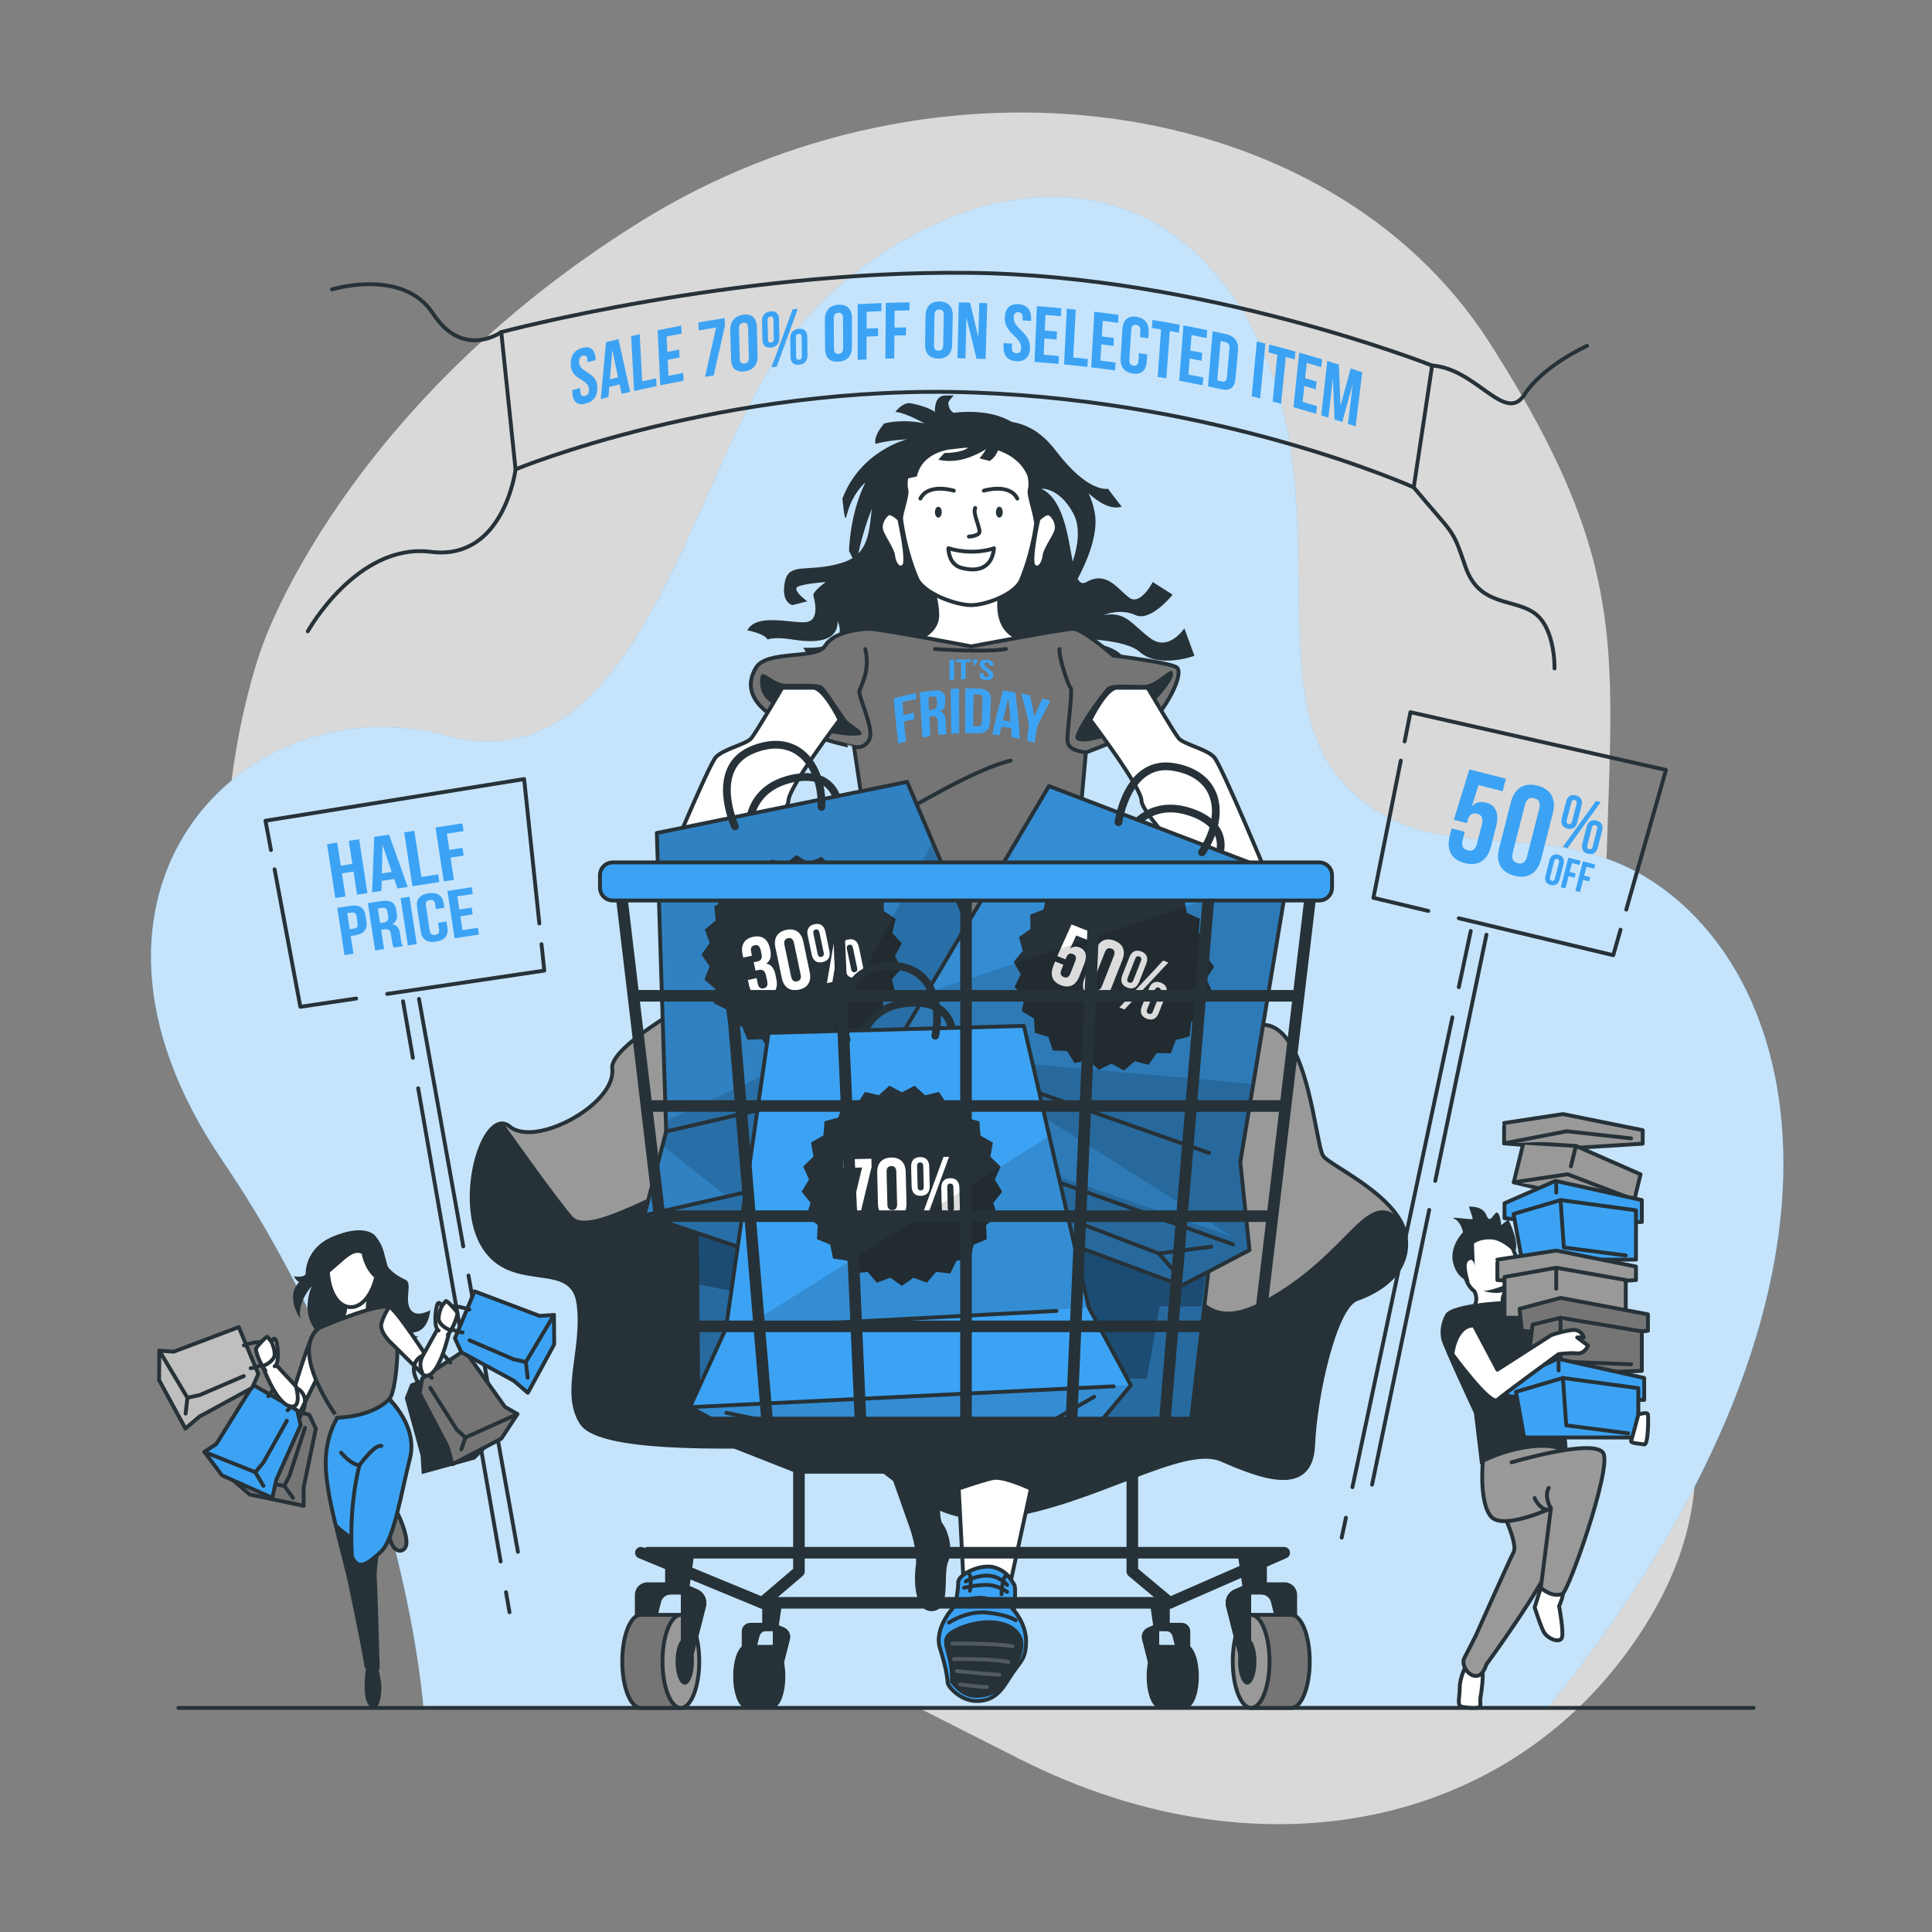<?xml version="1.0" encoding="utf-8"?>
<!-- Generator: Adobe Illustrator 27.5.0, SVG Export Plug-In . SVG Version: 6.00 Build 0)  -->
<svg version="1.1" xmlns="http://www.w3.org/2000/svg" xmlns:xlink="http://www.w3.org/1999/xlink" x="0px" y="0px"
	 viewBox="0 0 500 500" style="enable-background:new 0 0 500 500;" xml:space="preserve">
<rect x="0" y="0" width="500" height="500" fill="#808080" stroke="none"/>
<g id="Background_Simple">
	<g>
		<path style="opacity:0.7;fill:#FFFFFF;" d="M67.931,167.086c0,0-27.877,71.988,11.297,144.503
			c39.174,72.516,119.879,110.802,184.469,143.548c64.59,32.746,131.661,16.799,163.534-36.838
			c31.873-53.637-11.845-91.928-11.897-168.418c-0.051-76.49,11.447-96.742-29.963-161.364
			c-41.41-64.623-143.059-78.925-219.9-30.996C88.631,105.45,67.931,167.086,67.931,167.086z"/>
	</g>
	<g>
		<path style="fill:#3CA3F4;" d="M109.599,442h290.874c86.197-106.335,68.132-189.307,25.246-215.113
			c-27.861-16.765-58.466,0.036-79.631-26.086c-21.165-26.122,3.363-80.691-27.425-124.558
			c-30.788-43.867-84.333-23.781-111.824,8.37s-38.971,119.76-91.297,105.776S10.022,230.484,57.534,300.3
			C101.966,365.59,108.888,433.47,109.599,442z"/>
		<path style="opacity:0.7;fill:#FFFFFF;" d="M109.599,442h290.874c86.197-106.335,68.132-189.307,25.246-215.113
			c-27.861-16.765-58.466,0.036-79.631-26.086c-21.165-26.122,3.363-80.691-27.425-124.558
			c-30.788-43.867-84.333-23.781-111.824,8.37s-38.971,119.76-91.297,105.776S10.022,230.484,57.534,300.3
			C101.966,365.59,108.888,433.47,109.599,442z"/>
	</g>
</g>
<g id="Floor">
	
		<line style="fill:none;stroke:#263238;stroke-linecap:round;stroke-linejoin:round;stroke-miterlimit:10;" x1="46.156" y1="442" x2="453.844" y2="442"/>
</g>
<g id="Banners">
	<g>
		<g>
			<path style="fill:none;stroke:#263238;stroke-linecap:round;stroke-linejoin:round;stroke-miterlimit:10;" d="M129.725,85.948
				c0,0,59.914-15.972,120.926-15.339c61.012,0.633,119.981,23.996,119.981,23.996l-4.756,31.529c0,0-48.827-22.122-113.665-24.541
				c-64.838-2.418-118.788,19.874-118.788,19.874L129.725,85.948z"/>
			<path style="fill:none;stroke:#263238;stroke-linecap:round;stroke-linejoin:round;stroke-miterlimit:10;" d="M133.424,121.468
				c0,0-2.904,23.724-21.95,21.348c-19.046-2.376-31.814,20.563-31.814,20.563"/>
			<path style="fill:none;stroke:#263238;stroke-linecap:round;stroke-linejoin:round;stroke-miterlimit:10;" d="M129.725,85.948
				c0,0-9.889,7.135-17.659-4.791c-7.77-11.926-26.143-6.258-26.143-6.258"/>
			<path style="fill:none;stroke:#263238;stroke-linecap:round;stroke-linejoin:round;stroke-miterlimit:10;" d="M370.632,94.606
				c11.379,0.734,18.913,15.199,23.849,7.571c4.937-7.628,16.266-12.683,16.266-12.683"/>
			<path style="fill:none;stroke:#263238;stroke-linecap:round;stroke-linejoin:round;stroke-miterlimit:10;" d="M365.876,126.135
				c10.596,12.722,9.841,10.139,13.384,20.53c3.542,10.39,12.426,8.109,17.874,12.019c5.448,3.91,5.173,14.307,5.173,14.307"/>
			<g>
				<g>
					<path style="fill:#3CA3F4;" d="M150.665,90.025c2.123-0.579,3.302,0.446,3.445,2.725c0.009,0.149,0.019,0.298,0.028,0.447
						c-0.688,0.18-1.375,0.362-2.061,0.546c-0.013-0.196-0.025-0.392-0.038-0.588c-0.066-1.016-0.487-1.296-1.18-1.107
						c-0.693,0.189-1.062,0.684-0.994,1.699c0.069,1.034,0.553,1.681,2.057,2.57c1.92,1.147,2.568,2.17,2.668,3.774
						c0.141,2.242-0.881,3.797-2.996,4.365c-2.112,0.57-3.289-0.391-3.443-2.625c-0.02-0.286-0.039-0.573-0.059-0.859
						c0.678-0.191,1.357-0.38,2.036-0.566c0.022,0.334,0.045,0.667,0.067,1c0.067,0.999,0.521,1.24,1.207,1.054
						c0.687-0.185,1.095-0.659,1.031-1.659c-0.066-1.021-0.549-1.671-2.048-2.55c-1.919-1.133-2.567-2.138-2.678-3.757
						C147.551,92.223,148.546,90.606,150.665,90.025z"/>
				</g>
				<g>
					<path style="fill:#3CA3F4;" d="M163.086,101.419c-0.735,0.17-1.47,0.342-2.203,0.517c-0.174-0.816-0.348-1.634-0.522-2.452
						c-0.893,0.215-1.785,0.433-2.676,0.655c-0.075,0.879-0.149,1.756-0.223,2.632c-0.664,0.166-1.328,0.334-1.99,0.503
						c0.448-4.859,0.901-9.76,1.359-14.703c1.073-0.271,2.148-0.537,3.225-0.798C161.073,92.358,162.083,96.906,163.086,101.419z
						 M157.848,98.162c0.701-0.174,1.402-0.346,2.105-0.516c-0.483-2.298-0.967-4.604-1.454-6.92
						c-0.013,0.003-0.027,0.007-0.04,0.01C158.254,93.222,158.05,95.697,157.848,98.162z"/>
				</g>
				<g>
					<path style="fill:#3CA3F4;" d="M163.337,86.998c0.739-0.171,1.48-0.34,2.221-0.506c0.213,4.096,0.423,8.161,0.633,12.195
						c1.207-0.267,2.415-0.527,3.626-0.781c0.033,0.671,0.065,1.34,0.097,2.009c-1.943,0.406-3.881,0.83-5.812,1.27
						C163.849,96.498,163.594,91.769,163.337,86.998z"/>
				</g>
				<g>
					<path style="fill:#3CA3F4;" d="M172.714,91.074c1.02-0.205,2.041-0.405,3.064-0.601c0.029,0.68,0.058,1.359,0.087,2.037
						c-1.021,0.195-2.041,0.394-3.059,0.598c0.063,1.386,0.126,2.769,0.189,4.148c1.276-0.255,2.555-0.502,3.836-0.743
						c0.028,0.673,0.056,1.344,0.085,2.015c-2.018,0.378-4.031,0.773-6.038,1.187c-0.224-4.702-0.449-9.445-0.677-14.229
						c2.033-0.425,4.072-0.832,6.116-1.221c0.029,0.688,0.058,1.375,0.086,2.061c-1.293,0.245-2.583,0.498-3.871,0.757
						C172.593,88.417,172.653,89.747,172.714,91.074z"/>
				</g>
				<g>
					<path style="fill:#3CA3F4;" d="M187.546,82.326c0.021,0.663,0.042,1.325,0.063,1.986c-0.979,4.313-1.948,8.597-2.91,12.853
						c-0.745,0.122-1.49,0.246-2.235,0.372c0.945-4.232,1.898-8.492,2.859-12.78c-1.502,0.244-3.002,0.497-4.499,0.761
						c-0.026-0.687-0.052-1.375-0.078-2.064C183.007,83.056,185.273,82.679,187.546,82.326z"/>
				</g>
				<g>
					<path style="fill:#3CA3F4;" d="M188.976,85.594c-0.07-2.311,1.11-3.827,3.349-4.145c2.241-0.316,3.501,0.857,3.557,3.173
						c0.06,2.499,0.12,4.986,0.18,7.462c0.055,2.277-1.125,3.724-3.337,4.031c-2.21,0.308-3.453-0.8-3.522-3.073
						C189.127,90.57,189.052,88.088,188.976,85.594z M191.461,92.854c0.029,1.016,0.49,1.337,1.208,1.236
						c0.718-0.1,1.159-0.546,1.133-1.563c-0.067-2.569-0.135-5.151-0.203-7.744c-0.027-1.032-0.493-1.363-1.218-1.261
						c-0.725,0.102-1.168,0.561-1.139,1.593C191.316,87.706,191.389,90.286,191.461,92.854z"/>
				</g>
				<g>
					<path style="fill:#3CA3F4;" d="M197.202,83.188c-0.034-1.491,0.717-2.422,2.155-2.596c1.439-0.173,2.227,0.573,2.255,2.066
						c0.03,1.586,0.06,3.167,0.089,4.744c0.028,1.478-0.723,2.38-2.149,2.55c-1.426,0.17-2.208-0.549-2.242-2.025
						C197.274,86.352,197.238,84.772,197.202,83.188z M198.761,87.851c0.014,0.636,0.288,0.869,0.764,0.812
						c0.455-0.054,0.74-0.355,0.727-0.991c-0.033-1.645-0.066-3.294-0.1-4.949c-0.013-0.642-0.31-0.878-0.768-0.823
						c-0.479,0.058-0.744,0.361-0.73,1.003C198.69,84.558,198.725,86.207,198.761,87.851z M205.122,80.051
						c0.453-0.047,0.907-0.093,1.36-0.138c-1.848,5.027-3.676,10.024-5.486,14.991c-0.446,0.051-0.892,0.103-1.338,0.156
						C201.461,90.087,203.282,85.085,205.122,80.051z M204.512,87.632c-0.024-1.479,0.732-2.387,2.17-2.529
						c1.438-0.141,2.22,0.615,2.238,2.096c0.019,1.573,0.038,3.142,0.057,4.706c0.018,1.466-0.738,2.345-2.163,2.484
						c-1.425,0.139-2.202-0.59-2.225-2.055C204.563,90.771,204.538,89.203,204.512,87.632z M206.038,92.288
						c0.01,0.631,0.282,0.868,0.758,0.821c0.455-0.044,0.741-0.336,0.733-0.967c-0.022-1.632-0.044-3.268-0.066-4.909
						c-0.008-0.637-0.304-0.877-0.762-0.832c-0.479,0.047-0.745,0.342-0.736,0.979C205.989,89.021,206.013,90.657,206.038,92.288z"
						/>
				</g>
				<g>
					<path style="fill:#3CA3F4;" d="M213.475,82.782c-0.019-2.324,1.21-3.761,3.481-3.92c2.272-0.156,3.518,1.11,3.521,3.437
						c0.004,2.511,0.008,5.01,0.012,7.498c0.004,2.288-1.221,3.656-3.463,3.808c-2.241,0.153-3.474-1.047-3.492-3.333
						C213.515,87.786,213.495,85.29,213.475,82.782z M215.824,90.243c0.006,1.021,0.465,1.376,1.193,1.326
						c0.728-0.05,1.184-0.466,1.18-1.488c-0.01-2.582-0.019-5.177-0.029-7.784c-0.004-1.038-0.467-1.403-1.202-1.352
						c-0.735,0.051-1.194,0.48-1.188,1.517C215.794,85.068,215.809,87.662,215.824,90.243z"/>
				</g>
				<g>
					<path style="fill:#3CA3F4;" d="M224.276,85.055c0.992-0.048,1.985-0.091,2.978-0.13c-0.003,0.688-0.006,1.374-0.009,2.06
						c-0.991,0.039-1.982,0.082-2.972,0.129c-0.004,1.977-0.007,3.947-0.011,5.91c-0.763,0.036-1.525,0.075-2.288,0.116
						c-0.001-4.765-0.002-9.572-0.003-14.422c2.044-0.112,4.09-0.207,6.137-0.283c-0.004,0.696-0.007,1.391-0.011,2.085
						c-1.271,0.048-2.542,0.102-3.812,0.163C224.281,82.144,224.279,83.601,224.276,85.055z"/>
				</g>
				<g>
					<path style="fill:#3CA3F4;" d="M231.495,84.783c0.994-0.027,1.988-0.05,2.983-0.069c-0.008,0.688-0.015,1.375-0.023,2.061
						c-0.992,0.019-1.985,0.042-2.977,0.069c-0.017,1.979-0.033,3.95-0.05,5.914c-0.764,0.021-1.529,0.044-2.292,0.069
						c0.03-4.769,0.061-9.579,0.092-14.433c2.048-0.07,4.098-0.123,6.148-0.157c-0.008,0.696-0.017,1.392-0.025,2.086
						c-1.273,0.021-2.545,0.049-3.817,0.085C231.519,81.87,231.507,83.329,231.495,84.783z"/>
				</g>
				<g>
					<path style="fill:#3CA3F4;" d="M239.527,81.692c0.037-2.33,1.306-3.678,3.59-3.668c2.284,0.013,3.503,1.374,3.451,3.704
						c-0.056,2.515-0.111,5.018-0.167,7.51c-0.051,2.292-1.311,3.572-3.565,3.559c-2.254-0.011-3.464-1.304-3.428-3.596
						C239.448,86.71,239.487,84.207,239.527,81.692z M241.709,89.342c-0.018,1.024,0.435,1.412,1.166,1.416
						c0.732,0.004,1.199-0.38,1.22-1.404c0.052-2.587,0.104-5.187,0.156-7.799c0.021-1.04-0.436-1.44-1.174-1.444
						c-0.739-0.004-1.21,0.392-1.229,1.431C241.802,84.155,241.755,86.755,241.709,89.342z"/>
				</g>
				<g>
					<path style="fill:#3CA3F4;" d="M250.161,82.32c-0.014,0-0.028-0.001-0.042-0.001c-0.089,3.496-0.177,6.97-0.265,10.423
						c-0.689-0.017-1.377-0.033-2.066-0.046c0.112-4.772,0.225-9.586,0.34-14.443c0.973,0.019,1.945,0.041,2.918,0.068
						c0.704,2.934,1.404,5.854,2.1,8.762c0.014,0,0.028,0.001,0.042,0.001c0.082-2.881,0.164-5.778,0.246-8.69
						c0.691,0.024,1.381,0.049,2.072,0.077c-0.147,4.856-0.292,9.669-0.437,14.44c-0.786-0.031-1.571-0.06-2.357-0.086
						C251.868,89.342,251.017,85.84,250.161,82.32z"/>
				</g>
				<g>
					<path style="fill:#3CA3F4;" d="M263.582,78.72c2.258,0.143,3.362,1.568,3.267,3.896c-0.006,0.152-0.012,0.304-0.019,0.456
						c-0.728-0.053-1.456-0.103-2.184-0.152c0.008-0.201,0.016-0.401,0.023-0.602c0.04-1.039-0.366-1.463-1.103-1.509
						c-0.737-0.046-1.172,0.324-1.211,1.363c-0.039,1.059,0.394,1.871,1.856,3.271c1.862,1.797,2.42,3.037,2.353,4.675
						c-0.093,2.289-1.31,3.503-3.559,3.361c-2.249-0.139-3.372-1.499-3.293-3.79c0.01-0.293,0.02-0.587,0.03-0.881
						c0.725,0.038,1.451,0.079,2.176,0.122c-0.012,0.342-0.025,0.683-0.037,1.024c-0.037,1.023,0.409,1.417,1.138,1.463
						c0.73,0.046,1.203-0.291,1.242-1.314c0.04-1.044-0.389-1.857-1.848-3.244c-1.87-1.785-2.437-3.013-2.379-4.673
						C260.116,79.859,261.323,78.579,263.582,78.72z"/>
				</g>
				<g>
					<path style="fill:#3CA3F4;" d="M270.39,85.529c1.054,0.087,2.107,0.18,3.159,0.276c-0.032,0.687-0.065,1.374-0.097,2.059
						c-1.051-0.097-2.102-0.188-3.153-0.275c-0.062,1.403-0.124,2.803-0.185,4.2c1.318,0.109,2.635,0.225,3.952,0.349
						c-0.032,0.679-0.065,1.358-0.097,2.036c-2.075-0.195-4.152-0.371-6.231-0.529c0.2-4.766,0.401-9.574,0.605-14.424
						c2.107,0.161,4.212,0.342,6.314,0.541c-0.033,0.695-0.066,1.389-0.099,2.082c-1.329-0.126-2.659-0.244-3.989-0.354
						C270.508,82.839,270.449,84.186,270.39,85.529z"/>
				</g>
				<g>
					<path style="fill:#3CA3F4;" d="M276.088,79.9c0.77,0.076,1.54,0.155,2.31,0.236c-0.212,4.154-0.423,8.277-0.632,12.369
						c1.252,0.131,2.502,0.269,3.752,0.413c-0.037,0.679-0.074,1.356-0.111,2.033c-2.006-0.231-4.014-0.445-6.025-0.642
						C275.615,89.548,275.851,84.745,276.088,79.9z"/>
				</g>
				<g>
					<path style="fill:#3CA3F4;" d="M285.149,87.067c1.046,0.131,2.092,0.267,3.137,0.408c-0.042,0.685-0.083,1.37-0.124,2.054
						c-1.043-0.14-2.086-0.276-3.131-0.407c-0.081,1.4-0.161,2.796-0.241,4.189c1.309,0.164,2.617,0.335,3.924,0.513
						c-0.042,0.678-0.083,1.354-0.124,2.03c-2.059-0.281-4.122-0.543-6.188-0.787c0.264-4.755,0.53-9.552,0.799-14.391
						c2.093,0.25,4.183,0.519,6.27,0.806c-0.042,0.693-0.085,1.385-0.127,2.077c-1.319-0.181-2.639-0.355-3.961-0.522
						C285.304,84.383,285.226,85.727,285.149,87.067z"/>
				</g>
				<g>
					<path style="fill:#3CA3F4;" d="M296.901,91.727c-0.043,0.632-0.087,1.264-0.13,1.895c-0.157,2.276-1.391,3.383-3.607,3.05
						c-2.218-0.331-3.29-1.785-3.147-4.065c0.155-2.479,0.31-4.969,0.466-7.471c0.145-2.318,1.396-3.489,3.644-3.149
						c2.245,0.341,3.315,1.862,3.156,4.177c-0.032,0.468-0.064,0.935-0.096,1.401c-0.716-0.115-1.433-0.228-2.15-0.339
						c0.034-0.515,0.069-1.031,0.103-1.547c0.069-1.033-0.361-1.497-1.088-1.608c-0.726-0.11-1.209,0.216-1.276,1.25
						c-0.168,2.597-0.334,5.182-0.5,7.755c-0.065,1.018,0.364,1.45,1.083,1.557c0.72,0.108,1.196-0.187,1.264-1.205
						c0.045-0.679,0.091-1.359,0.136-2.039C295.474,91.5,296.188,91.612,296.901,91.727z"/>
				</g>
				<g>
					<path style="fill:#3CA3F4;" d="M298.249,82.805c2.349,0.385,4.693,0.794,7.03,1.226c-0.052,0.69-0.105,1.379-0.157,2.068
						c-0.789-0.146-1.579-0.289-2.369-0.429c-0.303,4.115-0.604,8.199-0.902,12.253c-0.748-0.131-1.496-0.26-2.245-0.387
						c0.29-4.056,0.583-8.143,0.877-12.261c-0.792-0.135-1.585-0.268-2.378-0.397C298.154,84.188,298.201,83.497,298.249,82.805z"/>
				</g>
				<g>
					<path style="fill:#3CA3F4;" d="M308.055,90.72c1.029,0.2,2.056,0.404,3.082,0.613c-0.056,0.681-0.111,1.361-0.167,2.04
						c-1.024-0.208-2.05-0.412-3.077-0.61c-0.11,1.391-0.219,2.779-0.328,4.164c1.287,0.248,2.572,0.504,3.855,0.767
						c-0.055,0.673-0.111,1.346-0.166,2.017c-2.022-0.414-4.05-0.81-6.083-1.188c0.363-4.727,0.729-9.496,1.098-14.307
						c2.059,0.387,4.113,0.793,6.162,1.217c-0.057,0.688-0.113,1.376-0.17,2.063c-1.295-0.268-2.592-0.528-3.891-0.781
						C308.266,88.053,308.16,89.389,308.055,90.72z"/>
				</g>
				<g>
					<path style="fill:#3CA3F4;" d="M313.826,85.724c1.186,0.251,2.37,0.507,3.552,0.77c2.24,0.5,3.222,2.016,3.015,4.312
						c-0.217,2.41-0.434,4.809-0.649,7.198c-0.204,2.259-1.396,3.229-3.607,2.742c-1.167-0.257-2.336-0.507-3.507-0.752
						C313.025,95.28,313.424,90.523,313.826,85.724z M315.896,88.267c-0.293,3.416-0.585,6.811-0.875,10.184
						c0.417,0.09,0.834,0.181,1.25,0.273c0.705,0.155,1.16-0.112,1.249-1.123c0.217-2.458,0.434-4.927,0.653-7.407
						c0.09-1.025-0.304-1.491-1.015-1.649C316.738,88.451,316.317,88.359,315.896,88.267z"/>
				</g>
				<g>
					<path style="fill:#3CA3F4;" d="M325.274,88.35c0.741,0.183,1.48,0.369,2.219,0.557c-0.461,4.772-0.918,9.503-1.371,14.192
						c-0.729-0.184-1.46-0.365-2.191-0.544C324.375,97.862,324.822,93.127,325.274,88.35z"/>
				</g>
				<g>
					<path style="fill:#3CA3F4;" d="M328.459,89.155c2.279,0.588,4.549,1.199,6.81,1.833c-0.071,0.682-0.142,1.363-0.212,2.043
						c-0.763-0.214-1.527-0.425-2.292-0.633c-0.414,4.067-0.825,8.105-1.232,12.112c-0.724-0.195-1.45-0.388-2.176-0.578
						c0.4-4.011,0.803-8.053,1.208-12.124c-0.768-0.204-1.536-0.404-2.306-0.603C328.326,90.522,328.393,89.839,328.459,89.155z"/>
				</g>
				<g>
					<path style="fill:#3CA3F4;" d="M337.773,97.882c0.993,0.288,1.985,0.58,2.975,0.876c-0.074,0.672-0.147,1.343-0.221,2.014
						c-0.988-0.296-1.978-0.587-2.969-0.873c-0.147,1.374-0.293,2.745-0.44,4.112c1.243,0.358,2.483,0.723,3.72,1.095
						c-0.073,0.664-0.147,1.328-0.22,1.991c-1.95-0.586-3.908-1.154-5.873-1.705c0.49-4.67,0.983-9.382,1.482-14.135
						c1.99,0.565,3.973,1.147,5.948,1.748c-0.075,0.679-0.15,1.358-0.225,2.036c-1.248-0.379-2.5-0.75-3.754-1.115
						C338.055,95.248,337.914,96.567,337.773,97.882z"/>
				</g>
				<g>
					<path style="fill:#3CA3F4;" d="M346.911,104.869c0.013,0.004,0.025,0.008,0.038,0.012c0.865-3.161,1.734-6.34,2.609-9.536
						c0.995,0.328,1.987,0.661,2.978,0.998c-0.567,4.71-1.129,9.38-1.686,14.009c-0.665-0.224-1.331-0.445-1.998-0.665
						c0.393-3.32,0.789-6.66,1.187-10.021c-0.013-0.004-0.026-0.009-0.039-0.013c-0.875,3.203-1.746,6.389-2.612,9.557
						c-0.669-0.217-1.339-0.431-2.009-0.644c-0.14-3.444-0.281-6.91-0.424-10.396c-0.013-0.004-0.026-0.008-0.039-0.012
						c-0.377,3.323-0.752,6.626-1.125,9.909c-0.621-0.193-1.242-0.385-1.865-0.574c0.52-4.653,1.044-9.347,1.573-14.082
						c1.005,0.31,2.007,0.624,3.007,0.944C346.642,97.881,346.778,101.386,346.911,104.869z"/>
				</g>
			</g>
		</g>
		<g>
			<g>
				<g>
					<g>
						<path style="fill:#3CA3F4;" d="M379.074,215.252l-0.539,2.118c-0.415,1.629,0.152,2.397,1.292,2.688
							c1.14,0.29,2.006-0.113,2.421-1.742l1.278-5.016c0.415-1.629-0.145-2.43-1.285-2.721c-1.14-0.29-2.014,0.146-2.429,1.775
							l-0.174,0.684l-3.388-0.863l4.02-13.059l9.447,2.406l-0.83,3.258l-6.254-1.593l-1.678,5.365l0.065,0.017
							c0.925-0.909,2.085-1.238,3.518-0.873c2.639,0.672,3.501,2.868,2.647,6.224L385.89,219c-0.929,3.649-3.284,5.269-6.803,4.373
							c-3.518-0.896-4.811-3.445-3.882-7.094l0.481-1.889L379.074,215.252z"/>
					</g>
					<g>
						<path style="fill:#3CA3F4;" d="M390.993,207.673c0.929-3.648,3.382-5.243,6.9-4.348c3.518,0.896,4.909,3.47,3.98,7.118
							l-3.02,11.857c-0.929,3.648-3.382,5.244-6.9,4.348c-3.518-0.896-4.909-3.47-3.98-7.119L390.993,207.673z M391.498,220.671
							c-0.415,1.628,0.145,2.43,1.285,2.72c1.14,0.29,2.014-0.146,2.429-1.774l3.136-12.313c0.415-1.629-0.145-2.43-1.285-2.721
							c-1.14-0.29-2.015,0.146-2.429,1.775L391.498,220.671z"/>
					</g>
				</g>
				<g>
					<g>
						<path style="fill:#3CA3F4;" d="M405.294,207.465c0.346-1.361,1.238-1.939,2.543-1.607c1.305,0.332,1.811,1.267,1.465,2.628
							l-1.108,4.348c-0.347,1.361-1.238,1.939-2.543,1.607c-1.304-0.332-1.811-1.266-1.464-2.627L405.294,207.465z M405.486,212.245
							c-0.149,0.586,0.034,0.895,0.469,1.006c0.416,0.106,0.744-0.073,0.893-0.659l1.155-4.537c0.149-0.586-0.053-0.9-0.469-1.006
							c-0.435-0.111-0.743,0.073-0.892,0.659L405.486,212.245z M413.031,207.281l1.229,0.313l-8.588,11.905l-1.229-0.313
							L413.031,207.281z M410.621,213.975c0.347-1.361,1.239-1.939,2.543-1.607c1.304,0.332,1.811,1.266,1.465,2.628l-1.108,4.348
							c-0.347,1.361-1.239,1.939-2.543,1.607c-1.304-0.332-1.812-1.267-1.465-2.628L410.621,213.975z M410.814,218.755
							c-0.149,0.586,0.033,0.895,0.469,1.006c0.416,0.106,0.743-0.073,0.892-0.659l1.155-4.537c0.149-0.586-0.053-0.9-0.469-1.006
							c-0.435-0.111-0.743,0.073-0.892,0.659L410.814,218.755z"/>
					</g>
				</g>
				<g>
					<g>
						<path style="fill:#3CA3F4;" d="M400.996,222.664c0.312-1.225,1.135-1.76,2.316-1.46c1.182,0.301,1.648,1.165,1.336,2.39
							l-1.014,3.98c-0.312,1.225-1.135,1.76-2.316,1.459c-1.18-0.301-1.647-1.165-1.336-2.39L400.996,222.664z M401.165,227.027
							c-0.139,0.546,0.049,0.816,0.431,0.913c0.383,0.098,0.677-0.049,0.816-0.596l1.053-4.134c0.139-0.546-0.049-0.816-0.432-0.913
							c-0.382-0.097-0.676,0.049-0.815,0.596L401.165,227.027z"/>
					</g>
					<g>
						<path style="fill:#3CA3F4;" d="M406.228,225.662l1.553,0.395l-0.279,1.094l-1.553-0.396l-0.805,3.16l-1.203-0.306l1.949-7.654
							l3.182,0.81l-0.279,1.094l-1.98-0.504L406.228,225.662z"/>
					</g>
					<g>
						<path style="fill:#3CA3F4;" d="M409.99,226.62l1.553,0.395l-0.279,1.094l-1.553-0.395l-0.805,3.16l-1.203-0.306l1.949-7.654
							l3.182,0.81l-0.278,1.094l-1.98-0.504L409.99,226.62z"/>
					</g>
				</g>
			</g>
			<polyline style="fill:none;stroke:#263238;stroke-linecap:round;stroke-linejoin:round;stroke-miterlimit:10;" points="
				377.539,237.643 417.515,247.206 419.393,240.607 			"/>
			<polyline style="fill:none;stroke:#263238;stroke-linecap:round;stroke-linejoin:round;stroke-miterlimit:10;" points="
				362.525,196.848 355.439,232.356 369.642,235.754 			"/>
			<polyline style="fill:none;stroke:#263238;stroke-linecap:round;stroke-linejoin:round;stroke-miterlimit:10;" points="
				420.873,235.404 431.155,199.269 365.025,184.316 363.517,191.875 			"/>
			
				<line style="fill:none;stroke:#263238;stroke-linecap:round;stroke-linejoin:round;stroke-miterlimit:10;" x1="348.326" y1="392.782" x2="347.231" y2="397.927"/>
			
				<line style="fill:none;stroke:#263238;stroke-linecap:round;stroke-linejoin:round;stroke-miterlimit:10;" x1="375.876" y1="263.289" x2="350.006" y2="384.881"/>
			
				<line style="fill:none;stroke:#263238;stroke-linecap:round;stroke-linejoin:round;stroke-miterlimit:10;" x1="380.632" y1="240.937" x2="377.539" y2="255.476"/>
			
				<line style="fill:none;stroke:#263238;stroke-linecap:round;stroke-linejoin:round;stroke-miterlimit:10;" x1="369.879" y1="313.116" x2="355.088" y2="384.225"/>
			
				<line style="fill:none;stroke:#263238;stroke-linecap:round;stroke-linejoin:round;stroke-miterlimit:10;" x1="384.691" y1="241.908" x2="371.439" y2="305.616"/>
		</g>
		<g>
			<g>
				<g>
					<g>
						<g>
							<path style="fill:#3CA3F4;" d="M89.41,232.001l-2.633,0.404l-2.138-13.944l2.633-0.404l0.916,5.976l2.992-0.459l-0.916-5.976
								l2.681-0.411l2.138,13.944l-2.681,0.411l-0.916-5.976l-2.992,0.459L89.41,232.001z"/>
						</g>
						<g>
							<path style="fill:#3CA3F4;" d="M105.515,229.532l-2.657,0.407l-0.842-2.46l-3.232,0.495l-0.067,2.6l-2.417,0.371
								l0.543-14.355l3.854-0.591L105.515,229.532z M98.828,226.031l2.538-0.389l-2.326-6.861l-0.048,0.007L98.828,226.031z"/>
						</g>
						<g>
							<path style="fill:#3CA3F4;" d="M104.595,215.401l2.633-0.404l1.832,11.952l4.333-0.664l0.305,1.992l-6.966,1.068
								L104.595,215.401z"/>
						</g>
						<g>
							<path style="fill:#3CA3F4;" d="M116.288,219.949l3.399-0.521l0.305,1.992l-3.399,0.521l0.883,5.757l-2.633,0.404
								l-2.138-13.944l6.966-1.068l0.305,1.992l-4.333,0.664L116.288,219.949z"/>
						</g>
					</g>
					<g>
						<g>
							<path style="fill:#3CA3F4;" d="M94.6,236.926l0.244,1.592c0.3,1.959-0.672,3.2-2.983,3.555l-1.094,0.168l0.705,4.601
								l-2.312,0.354l-1.877-12.246l3.406-0.522C93,234.073,94.3,234.967,94.6,236.926z M89.863,236.345l0.636,4.147l1.094-0.168
								c0.735-0.113,1.092-0.454,0.958-1.329l-0.282-1.837c-0.134-0.875-0.577-1.094-1.312-0.981L89.863,236.345z"/>
						</g>
						<g>
							<path style="fill:#3CA3F4;" d="M101.925,245.239c-0.175-0.295-0.288-0.475-0.441-1.472l-0.295-1.924
								c-0.174-1.137-0.701-1.486-1.752-1.325l-0.799,0.122l0.764,4.986l-2.313,0.355l-1.877-12.246l3.49-0.535
								c2.396-0.367,3.569,0.402,3.859,2.292l0.148,0.962c0.193,1.259-0.167,2.138-1.136,2.699l0.005,0.035
								c1.218,0.225,1.736,1.077,1.932,2.354l0.29,1.89c0.091,0.595,0.18,1.029,0.48,1.449L101.925,245.239z M97.793,235.129
								l0.577,3.761l0.905-0.139c0.862-0.132,1.339-0.527,1.189-1.507l-0.185-1.207c-0.134-0.875-0.551-1.205-1.371-1.079
								L97.793,235.129z"/>
						</g>
						<g>
							<path style="fill:#3CA3F4;" d="M103.668,232.438l2.313-0.355l1.877,12.246l-2.313,0.355L103.668,232.438z"/>
						</g>
						<g>
							<path style="fill:#3CA3F4;" d="M115.548,238.477l0.249,1.628c0.3,1.959-0.706,3.259-2.975,3.607
								c-2.271,0.348-3.62-0.591-3.92-2.55l-0.976-6.368c-0.3-1.959,0.706-3.26,2.976-3.608c2.27-0.348,3.619,0.591,3.92,2.551
								l0.182,1.189l-2.187,0.335l-0.201-1.312c-0.134-0.875-0.647-1.136-1.383-1.023c-0.735,0.113-1.147,0.516-1.013,1.391
								l1.014,6.612c0.134,0.875,0.646,1.119,1.381,1.007c0.736-0.113,1.15-0.498,1.016-1.374l-0.268-1.749L115.548,238.477z"/>
						</g>
						<g>
							<path style="fill:#3CA3F4;" d="M118.886,235.387l3.174-0.487l0.268,1.749l-3.174,0.487l0.55,3.587l3.994-0.612l0.268,1.749
								l-6.306,0.967l-1.877-12.246l6.306-0.967l0.268,1.749l-3.994,0.612L118.886,235.387z"/>
						</g>
					</g>
				</g>
			</g>
			<polyline style="fill:none;stroke:#263238;stroke-linecap:round;stroke-linejoin:round;stroke-miterlimit:10;" points="
				100.204,257.223 140.864,251.188 140.145,244.364 			"/>
			<polyline style="fill:none;stroke:#263238;stroke-linecap:round;stroke-linejoin:round;stroke-miterlimit:10;" points="
				71.06,224.971 77.728,260.56 92.173,258.416 			"/>
			<polyline style="fill:none;stroke:#263238;stroke-linecap:round;stroke-linejoin:round;stroke-miterlimit:10;" points="
				139.578,238.986 135.642,201.623 68.707,212.41 70.126,219.987 			"/>
			
				<line style="fill:none;stroke:#263238;stroke-linecap:round;stroke-linejoin:round;stroke-miterlimit:10;" x1="130.955" y1="412.065" x2="131.858" y2="417.247"/>
			
				<line style="fill:none;stroke:#263238;stroke-linecap:round;stroke-linejoin:round;stroke-miterlimit:10;" x1="108.226" y1="281.64" x2="129.569" y2="404.108"/>
			
				<line style="fill:none;stroke:#263238;stroke-linecap:round;stroke-linejoin:round;stroke-miterlimit:10;" x1="104.303" y1="259.126" x2="106.855" y2="273.77"/>
			
				<line style="fill:none;stroke:#263238;stroke-linecap:round;stroke-linejoin:round;stroke-miterlimit:10;" x1="121.244" y1="330.108" x2="134.039" y2="401.603"/>
			
				<line style="fill:none;stroke:#263238;stroke-linecap:round;stroke-linejoin:round;stroke-miterlimit:10;" x1="108.432" y1="258.514" x2="119.895" y2="322.568"/>
		</g>
	</g>
</g>
<g id="Character_1">
	<g>
		<path style="fill:#3CA3F4;stroke:#263238;stroke-linecap:round;stroke-linejoin:round;stroke-miterlimit:10;" d="M97.6,401.384
			c-0.41,3.22-0.68,5.77-0.62,6.54c0.2,2.61,0.79,23.71,0.79,23.71s0,0-0.79,0.83c-0.79,0.83-2.18-1.31-2.18-1.31s0-1.3-3.88-19.93
			c-1.09-5.23-2.81-11.32-4.22-17.22c-1.22-5.07-2.2-10.01-2.38-14.13c-0.35-8.18,3.02-12.99,3.02-12.99l12.41-6.27
			c0,0,1.79,2.39,3.01,3.87c1.23,1.49-2.42,17.7-2.42,17.7S98.57,393.694,97.6,401.384z"/>
		<path style="fill:#263238;" d="M97.77,431.634c0,0,0,0-0.79,0.83c-0.79,0.83-2.18-1.31-2.18-1.31s0-1.3-3.88-19.93
			c-1.09-5.23-2.81-11.32-4.22-17.22c2.62,2.44,6.38,5.4,10.9,7.38c-0.41,3.22-0.68,5.77-0.62,6.54
			C97.18,410.535,97.77,431.634,97.77,431.634z"/>
		<path style="fill:#FFFFFF;stroke:#263238;stroke-linecap:round;stroke-linejoin:round;stroke-miterlimit:10;" d="M81.803,344.413
			c-1.539,0.382-6.979,19.47-6.979,19.47s1.879,3.226,2.077,2.998c0.198-0.229,7.392-14.767,7.392-14.767L81.803,344.413z"/>
		<path style="fill:#263238;" d="M98.695,325.36c2.108,3.982,4.663,5.053,6.352,5.915s-0.355,4.883,1.096,7.455
			c1.451,2.571,5.209,0.344,5.209,0.344s-0.333,5.854-4.881,5.788c0,0,0.529,1.055,1.848,1.055c0,0-11.011,6.659-21.758,1.912
			c-10.747-4.747-5.868-14.967-5.868-14.967s-3.758,3.89-2.967,8.44c0,0-5.341-7.517,1.912-11.011
			c7.253-3.495,8.081-8.967,11.458-8.44C94.473,322.378,98.695,325.36,98.695,325.36z"/>
		<path style="fill:#FFFFFF;stroke:#263238;stroke-linecap:round;stroke-linejoin:round;stroke-miterlimit:10;" d="M95.923,333.52
			c0,0-1.385,5.538-0.396,7.319c0.989,1.78-8.637,2.308-8.637,2.308s3.56-2.835,2.176-6.923
			C87.681,332.136,95.923,333.52,95.923,333.52z"/>
		<path style="fill:#263238;" d="M97.752,431.013c0,0,0.945,4.112,0.943,5.431c-0.002,1.319-0.134,6.857-2.771,5.275
			c-2.637-1.582-1.121-10.56-1.121-10.56L97.752,431.013z"/>
		<path style="fill:#757575;stroke:#263238;stroke-linecap:round;stroke-linejoin:round;stroke-miterlimit:10;" d="M103.015,391.872
			c0,0,2.534,5.259,2.138,7.838c-0.396,2.579-4.352,2.637-4.484-3.919C100.538,389.235,103.015,391.872,103.015,391.872z"/>
		<path style="fill:#FFFFFF;stroke:#263238;stroke-linecap:round;stroke-linejoin:round;stroke-miterlimit:10;" d="M84.859,326.049
			c0.41-6.631,15.504-8.194,12.559,4.215C94.472,342.674,83.98,340.244,84.859,326.049z"/>
		<path style="fill:#757575;stroke:#263238;stroke-linecap:round;stroke-linejoin:round;stroke-miterlimit:10;" d="M82.657,343.651
			c0,0,14.629-6.367,18.047-5.435c3.419,0.932,2.321,21.625,0,23.93c-4.781,4.747-13.363,4.735-13.363,4.735
			S74.554,349.708,82.657,343.651z"/>
		<path style="fill:#3CA3F4;stroke:#263238;stroke-linecap:round;stroke-linejoin:round;stroke-miterlimit:10;" d="M98.695,374.202
			c-1.717-0.527-5.673,5.011-5.673,5.011c-2.967,11.67-1.927,23.685-1.927,23.685c1.634,3.707,4.103,1.831,7.511-1.333
			c3.409-3.165,5.294-15.626,7.47-24.07c2.176-8.443-5.373-15.349-5.373-15.349"/>
		<path style="fill:#3CA3F4;stroke:#263238;stroke-linecap:round;stroke-linejoin:round;stroke-miterlimit:10;" d="M88.275,375.939
			c0,0,2.374,3.009,4.747,3.273"/>
		<path style="fill:#263238;" d="M93.614,324.494c-2.814-1.451-5.67,3.429-10.813,6.593c-5.143,3.165-6.725-0.791-6.725-0.791
			s2.637,0.523,3.033-0.661c0,0-0.315-6.515,6.963-9.586c7.278-3.071,10.443-1.148,11.234,0c0.791,1.148,1.582,1.943,2.374,5.304
			c0.791,3.361,2.524,7.231,0.793,6.962C94.67,331.41,93.614,324.494,93.614,324.494z"/>
		<path style="fill:#FFFFFF;stroke:#263238;stroke-linecap:round;stroke-linejoin:round;stroke-miterlimit:10;" d="M100.704,338.216
			c1.519,0.072,10.648,14.286,10.648,14.286l-1.714,3.37l-8.933-8.828c0,0-2.469-2.536-2.009-4.469
			C99.154,340.641,100.704,338.216,100.704,338.216z"/>
		<g>
			<polygon style="fill:#263238;" points="104.752,361.799 108.856,376.74 109.137,381.503 122.892,377.714 128.33,372.391 
				125.57,369.89 118.472,353.341 106.208,358.121 			"/>
			<path style="fill:none;stroke:#263238;stroke-linecap:round;stroke-linejoin:round;stroke-miterlimit:10;" d="M108.679,358.509
				c0,0-3.284-4.134-0.408-6.949c2.876-2.815,5.881,4.099,5.881,4.099"/>
		</g>
		<g>
			<polygon style="fill:#757575;stroke:#263238;stroke-linecap:round;stroke-linejoin:round;stroke-miterlimit:10;" points="
				108.622,360.63 115.813,374.355 117.102,378.948 129.736,372.318 133.915,365.959 130.686,364.103 120.227,349.445 
				109.262,356.727 			"/>
			<path style="fill:none;stroke:#263238;stroke-linecap:round;stroke-linejoin:round;stroke-miterlimit:10;" d="M111.759,356.58
				c0,0-4.089-3.34-1.879-6.703s6.619,2.753,6.619,2.753"/>
			<polyline style="fill:none;stroke:#263238;stroke-linecap:round;stroke-linejoin:round;stroke-miterlimit:10;" points="
				133.915,365.959 120.451,372.026 119.396,375.087 			"/>
			<polyline style="fill:none;stroke:#263238;stroke-linecap:round;stroke-linejoin:round;stroke-miterlimit:10;" points="
				120.451,372.026 118.209,369.982 111.352,359.169 			"/>
		</g>
		<g>
			<polygon style="fill:#757575;stroke:#263238;stroke-linecap:round;stroke-linejoin:round;stroke-miterlimit:10;" points="
				81.737,369.759 78.58,384.929 78.598,389.699 64.632,386.782 58.871,381.811 61.468,379.141 67.513,362.18 80.053,366.18 			"/>
			<path style="fill:none;stroke:#263238;stroke-linecap:round;stroke-linejoin:round;stroke-miterlimit:10;" d="M77.611,366.723
				c0,0,3.018-4.332-0.029-6.961c-3.047-2.629-5.612,4.46-5.612,4.46"/>
			<polyline style="fill:none;stroke:#263238;stroke-linecap:round;stroke-linejoin:round;stroke-miterlimit:10;" points="
				58.871,381.811 73.582,384.544 75.824,387.65 			"/>
			<polyline style="fill:none;stroke:#263238;stroke-linecap:round;stroke-linejoin:round;stroke-miterlimit:10;" points="
				73.582,384.544 74.901,381.933 78.944,369.531 			"/>
		</g>
		<g>
			<polygon style="fill:#3CA3F4;stroke:#263238;stroke-linecap:round;stroke-linejoin:round;stroke-miterlimit:10;" points="
				77.801,368.835 71.486,382.985 70.488,387.65 57.463,381.826 52.893,375.742 55.999,373.687 65.517,358.401 76.918,364.98 			"/>
			<path style="fill:none;stroke:#263238;stroke-linecap:round;stroke-linejoin:round;stroke-miterlimit:10;" d="M74.416,364.99
				c0,0,3.871-3.59,1.454-6.808c-2.417-3.218-6.433,3.163-6.433,3.163"/>
			<polyline style="fill:none;stroke:#263238;stroke-linecap:round;stroke-linejoin:round;stroke-miterlimit:10;" points="
				52.893,375.742 66.066,381.004 68.176,384.544 			"/>
			<polyline style="fill:none;stroke:#263238;stroke-linecap:round;stroke-linejoin:round;stroke-miterlimit:10;" points="
				66.066,381.004 68.176,378.495 74.242,367.685 			"/>
		</g>
		<g>
			<polygon style="fill:#BFBFBF;stroke:#263238;stroke-linecap:round;stroke-linejoin:round;stroke-miterlimit:10;" points="
				65.22,359.199 51.611,366.608 47.985,369.709 41.173,357.173 41.235,349.565 44.951,349.817 61.794,343.451 66.858,355.6 			"/>
			<path style="fill:none;stroke:#263238;stroke-linecap:round;stroke-linejoin:round;stroke-miterlimit:10;" d="M64.865,354.089
				c0,0,5.256-0.502,5.289-4.526c0.033-4.024-7.032-1.393-7.032-1.393"/>
			<polyline style="fill:none;stroke:#263238;stroke-linecap:round;stroke-linejoin:round;stroke-miterlimit:10;" points="
				41.235,349.565 48.507,361.743 48.034,365.837 			"/>
			<polyline style="fill:none;stroke:#263238;stroke-linecap:round;stroke-linejoin:round;stroke-miterlimit:10;" points="
				48.507,361.743 51.707,361.031 63.09,356.125 			"/>
		</g>
		<path style="fill:#FFFFFF;stroke:#263238;stroke-linecap:round;stroke-linejoin:round;stroke-miterlimit:10;" d="M76.582,358.761
			l-5.612-6.038l-3.069,0.618c0,0,3.304,9.439,6.923,10.542C78.443,364.986,76.582,358.761,76.582,358.761z"/>
		<path style="fill:#FFFFFF;stroke:#263238;stroke-linecap:round;stroke-linejoin:round;stroke-miterlimit:10;" d="M109.386,350.922
			c0.549-1.017,4.306-7.776,4.306-7.776l2.849,0.363c0,0-2.849,14.143-6.903,12.363C109.637,355.872,107.925,353.63,109.386,350.922
			z"/>
		<path style="fill:#FFFFFF;stroke:#263238;stroke-linecap:round;stroke-linejoin:round;stroke-miterlimit:10;" d="M68.692,354.698
			c-1.286-1.524-2.777-5.22-2.378-5.831c0.4-0.611,2.674-3.182,2.922-2.885c0.247,0.297,1.068,1.343,1.068,1.343
			s0.465-1.442,1.009-0.651c0.544,0.791,1.154,6.223-0.231,6.923"/>
		<path style="fill:none;stroke:#263238;stroke-linecap:round;stroke-linejoin:round;stroke-miterlimit:10;" d="M70.304,347.325
			c0,0,0.91,2.074,0.762,3.382c-0.148,1.308-2.054,2.562-3.165,2.835"/>
		<g>
			<polygon style="fill:#3CA3F4;stroke:#263238;stroke-linecap:round;stroke-linejoin:round;stroke-miterlimit:10;" points="
				119.376,349.944 132.985,357.353 136.611,360.454 143.424,347.918 143.362,340.31 139.645,340.562 122.802,334.196 
				117.738,346.345 			"/>
			<path style="fill:none;stroke:#263238;stroke-linecap:round;stroke-linejoin:round;stroke-miterlimit:10;" d="M119.731,344.834
				c0,0-5.256-0.502-5.289-4.526c-0.033-4.024,7.032-1.393,7.032-1.393"/>
			<polyline style="fill:none;stroke:#263238;stroke-linecap:round;stroke-linejoin:round;stroke-miterlimit:10;" points="
				143.362,340.31 136.089,352.489 136.562,356.582 			"/>
			<polyline style="fill:none;stroke:#263238;stroke-linecap:round;stroke-linejoin:round;stroke-miterlimit:10;" points="
				136.089,352.489 132.889,351.776 121.506,346.87 			"/>
		</g>
		<path style="fill:#FFFFFF;stroke:#263238;stroke-linecap:round;stroke-linejoin:round;stroke-miterlimit:10;" d="M115.904,345.443
			c1.286-1.524,2.777-5.22,2.377-5.831c-0.399-0.61-2.674-3.182-2.921-2.885c-0.247,0.297-1.068,1.343-1.068,1.343
			s-0.465-1.442-1.009-0.651c-0.544,0.791-1.154,6.223,0.231,6.923"/>
		<path style="fill:none;stroke:#263238;stroke-linecap:round;stroke-linejoin:round;stroke-miterlimit:10;" d="M114.292,338.07
			c0,0-0.91,2.074-0.762,3.382c0.148,1.308,2.054,2.562,3.165,2.835"/>
	</g>
</g>
<g id="Character_3">
	<g>
		<path style="fill:#FFFFFF;stroke:#263238;stroke-linecap:round;stroke-linejoin:round;stroke-miterlimit:10;" d="M379.352,431.193
			c0,0-1.582,2.927-1.582,5.696c0,2.769-0.894,4.654,0.839,4.889c1.733,0.235,4.502,0.466,4.502-0.332c0-0.798,0-1.985,0-1.985
			s1.385-7.436,0-8.267C381.725,430.361,379.352,431.193,379.352,431.193z"/>
		<path style="fill:#999999;stroke:#263238;stroke-linecap:round;stroke-linejoin:round;stroke-miterlimit:10;" d="M403.36,369.774
			c0,0,1.179,25.445-1.063,32.698c-2.242,7.253-17.67,28.352-17.67,28.352s-0.791,3.164-2.901,2.901
			c-2.11-0.264-3.56-3.165-2.769-4.615c0.791-1.451,3.033-5.934,3.033-5.934s8.44-18.959,9.758-21.546
			c1.319-2.586-4.879-14.576-4.879-14.576l-3.143-8.307l-0.128-8.318L403.36,369.774z"/>
		<path style="fill:#FFFFFF;stroke:#263238;stroke-linecap:round;stroke-linejoin:round;stroke-miterlimit:10;" d="M398.761,410.906
			l-1.596,5.063c0,0,1.258,4.052,2.236,6.137c0.979,2.085,4.343,3.257,4.835,1.697c0.492-1.56-0.742-8.171-0.742-8.171
			s1.815-3.785,0.524-4.295C402.726,410.827,398.761,410.906,398.761,410.906z"/>
		<path style="fill:#FFFFFF;stroke:#263238;stroke-linecap:round;stroke-linejoin:round;stroke-miterlimit:10;" d="M385.681,317.122
			c-4.22,1.025-8.034,2.2-6.857,11.439c0.36,2.83,1.388,4.59,2.736,5.611l0,0c0,0,1.153,1.837,0,3.815s7.946,1.187,7.946,1.187
			s-1.451-2.635,0-4.68c0.003-0.004,0.004-0.008,0.007-0.012c1.405-0.573,2.578-1.331,3.197-2.005
			C395.055,329.922,389.901,316.098,385.681,317.122z"/>
		<path style="fill:#263238;" d="M378.608,318.907c0,0-0.443-2.678-2.223-3.469c-1.78-0.791,4.747,0.396,4.747,0
			s-0.989-3.15-0.989-3.15s3.56-0.368,4.549,2.233c0.989,2.601,1.978-0.954,2.769-0.711c0.791,0.243,1.055,3.258,1.055,3.258
			l1.846-1.48c0,0,3.179,6.291,1.59,8.609c0,0-2.959-3.267-6-3.442c-3.04-0.174-4.494,1.123-4.494,1.123l0.217,5.675
			c0,0-0.544-2.647-1.879-0.94c-0.751,0.96,0.544,5.093,0.544,5.093s-3.187-0.58-4.264-4.864
			C375,322.559,378.608,318.907,378.608,318.907z"/>
		<path style="fill:#263238;" d="M374.077,340.131c1.319-2.803,16.615-3.99,22.945-3.33c6.33,0.659,8.835,40.352,8.835,40.352
			s-1.258-3.044-8.693-2.396c-7.824,0.682-14.121,4.242-14.121,4.242l-1.585-13.275c0,0-8.014-17.13-8.437-19.077
			C372.231,342.999,374.077,340.131,374.077,340.131z"/>
		<path style="fill:#263238;" d="M383.555,333.933c0,0,3.264,1.335,6.082,0.247c2.819-1.088,0.989-2.077,0.989-2.077
			S384.791,334.625,383.555,333.933z"/>
		<g>
			<g>
				<polyline style="fill:#999999;stroke:#263238;stroke-linecap:round;stroke-linejoin:round;stroke-miterlimit:10;" points="
					389.271,290.634 404.507,288.325 425.135,292.499 425.128,295.985 405.609,297.205 389.26,295.91 389.269,291.435 				"/>
				<polygon style="fill:#999999;stroke:#263238;stroke-linecap:round;stroke-linejoin:round;stroke-miterlimit:10;" points="
					394.269,295.727 407.84,296.57 424.577,303.917 422.593,312.061 405.866,309.412 391.772,305.98 				"/>
				
					<line style="fill:#757575;stroke:#263238;stroke-linecap:round;stroke-linejoin:round;stroke-miterlimit:10;" x1="407.84" y1="296.57" x2="406.555" y2="301.844"/>
				<polyline style="fill:#999999;stroke:#263238;stroke-linecap:round;stroke-linejoin:round;stroke-miterlimit:10;" points="
					389.26,295.91 405.451,292.765 422.132,294.614 				"/>
				<polyline style="fill:#999999;stroke:#263238;stroke-linecap:round;stroke-linejoin:round;stroke-miterlimit:10;" points="
					391.772,305.98 405.696,303.894 420.747,309.662 				"/>
			</g>
			<g>
				<polygon style="fill:#3CA3F4;stroke:#263238;stroke-linecap:round;stroke-linejoin:round;stroke-miterlimit:10;" points="
					389.363,315.262 399.385,316.258 424.906,316.258 424.906,310.586 402.549,305.616 389.363,311.407 				"/>
				<polygon style="fill:#3CA3F4;stroke:#263238;stroke-linecap:round;stroke-linejoin:round;stroke-miterlimit:10;" points="
					391.709,314.173 393.846,325.991 423.385,325.991 423.385,313.229 403.868,310.586 				"/>
				<polyline style="fill:#3CA3F4;stroke:#263238;stroke-linecap:round;stroke-linejoin:round;stroke-miterlimit:10;" points="
					403.868,310.586 404.725,322.852 420.747,324.907 				"/>
				
					<line style="fill:#3CA3F4;stroke:#263238;stroke-linecap:round;stroke-linejoin:round;stroke-miterlimit:10;" x1="402.747" y1="308.651" x2="402.747" y2="306.616"/>
			</g>
			<polyline style="fill:#999999;stroke:#263238;stroke-linecap:round;stroke-linejoin:round;stroke-miterlimit:10;" points="
				387.516,325.991 402.747,323.65 423.385,327.781 423.385,331.267 403.868,332.528 387.516,331.267 387.516,326.792 			"/>
			<polygon style="fill:#999999;stroke:#263238;stroke-linecap:round;stroke-linejoin:round;stroke-miterlimit:10;" points="
				389.363,330.482 402.747,328.089 420.747,331.267 420.747,339.649 403.868,341.034 389.363,341.034 			"/>
			<polygon style="fill:#757575;stroke:#263238;stroke-linecap:round;stroke-linejoin:round;stroke-miterlimit:10;" points="
				393.846,344.396 393.253,338.717 403.868,335.894 426.483,340.145 426.483,344.396 409.868,346.131 			"/>
			<path style="fill:#757575;stroke:#263238;stroke-linecap:round;stroke-linejoin:round;stroke-miterlimit:10;" d="
				M396.615,342.814l7.253-1.78l21.038,3.527v10.225c0,0-19.917,0.687-21.038,0.687c-1.121,0-8.637-0.687-8.637-0.687
				L396.615,342.814z"/>
			<polyline style="fill:#757575;stroke:#263238;stroke-linecap:round;stroke-linejoin:round;stroke-miterlimit:10;" points="
				403.868,341.034 403.868,352.374 422.132,353.076 			"/>
			
				<line style="fill:#757575;stroke:#263238;stroke-linecap:round;stroke-linejoin:round;stroke-miterlimit:10;" x1="402.747" y1="328.089" x2="402.747" y2="333.517"/>
			<g>
				<polygon style="fill:#3CA3F4;stroke:#263238;stroke-linecap:round;stroke-linejoin:round;stroke-miterlimit:10;" points="
					389.976,361.292 399.998,362.288 425.519,362.288 425.519,356.617 403.162,351.647 389.976,357.438 				"/>
				<polygon style="fill:#3CA3F4;stroke:#263238;stroke-linecap:round;stroke-linejoin:round;stroke-miterlimit:10;" points="
					392.322,360.203 394.459,372.022 423.998,372.022 423.998,359.26 404.481,356.617 				"/>
				<polyline style="fill:#3CA3F4;stroke:#263238;stroke-linecap:round;stroke-linejoin:round;stroke-miterlimit:10;" points="
					404.481,356.617 405.338,368.883 421.36,370.938 				"/>
				
					<line style="fill:#3CA3F4;stroke:#263238;stroke-linecap:round;stroke-linejoin:round;stroke-miterlimit:10;" x1="403.36" y1="354.681" x2="403.36" y2="352.647"/>
			</g>
		</g>
		<path style="fill:#FFFFFF;stroke:#263238;stroke-linecap:round;stroke-linejoin:round;stroke-miterlimit:10;" d="M375.876,350.449
			c0,0,0.766-7.503,5.582-7.411l6.058,11.432l13.989-8.967c0,0,5.228-1.78,6.669-1.187c1.441,0.593,1.694,1.814,1.694,1.814h-1.694
			l2.826,2.122c0,0-0.904,2.196-2.826,1.998c-1.922-0.198-4.815,0.198-4.815,0.198s-14.008,10.228-15.843,11.839
			C385.681,363.9,375.876,350.449,375.876,350.449z"/>
		<path style="fill:#FFFFFF;stroke:#263238;stroke-linecap:round;stroke-linejoin:round;stroke-miterlimit:10;" d="M423.998,366.076
			c0,0,2.343-0.791,2.486,0c0.143,0.791,0.104,7.969-0.965,7.742c-1.068-0.226-3.728-0.238-3.387-1.017
			C422.473,372.022,423.998,366.076,423.998,366.076z"/>
		<path style="fill:#999999;stroke:#263238;stroke-linecap:round;stroke-linejoin:round;stroke-miterlimit:10;" d="M383.725,378.746
			c0,0-0.93,10.363,2.227,13.814c3.158,3.45,15.421-2.22,15.421-2.22l-2.613,20.566c0,0,2.745,2.643,5.599,1.588
			c1.534-0.567,12.706-32.261,10.596-36.366c-2.11-4.105-23.746,2.321-23.746,2.321"/>
		<path style="fill:none;stroke:#263238;stroke-linecap:round;stroke-linejoin:round;stroke-miterlimit:10;" d="M401.374,390.339
			c0,0-1.893-3.033-0.551-5.275"/>
		<path style="fill:none;stroke:#263238;stroke-linecap:round;stroke-linejoin:round;stroke-miterlimit:10;" d="M397.165,387.702
			c0,0,0.959,2.482,3.177,3.087"/>
	</g>
</g>
<g id="Character_2">
	<g>
		<g>
			<path style="fill:#263238;" d="M306.504,162.606c0,0-3.956,6.066-8.703,2.637c-4.747-3.429-6.33-7.114-12.132-6.063
				c0,0,4.22-1.843,8.176,0c3.956,1.843,9.635-5.278,9.635-5.278l-5.152-3.275c0,0-3.16,6.177-6.063,4.067
				c-2.904-2.11-5.805-7.078-11.08-4.067c-1.023,0.584-1.734,0.193-2.287-0.836c1.945-3.604,5.573-11.36,4.397-17.243
				c-0.409-2.047-0.978-3.646-1.595-4.902c2.474,2.255,5.722,4.375,8.584,3.489l-3.56-4.661c0,0-4.909,1.278-13.216-9.495
				c-2.857-3.704-9.333-11.604-23.575-6.159c-9.974,3.814-21.417,8.005-23.434,15.653c-2.017,7.648,0.255,16.421-8.529,19.156
				c-8.784,2.734-13.795-0.388-14.85,4.997c-1.055,5.385,1.953,5.979,1.953,5.979l3.849-0.982c0,0-4.22-3.04-2.374-3.831
				c1.846-0.791,7.172-1.166,7.172-1.166s-3.48,2.484-3.216,3.539s1.846,6.593-2.11,6.857c-3.956,0.264-12.598-2.374-15.002,2.11
				c0,0,4.453,0.791,5.244,2.374c0,0,1.533-0.791,6.437,0c4.904,0.791,11.864,1.055,11.681-4.747c0,0,4.036,7.385-8.887,6.857
				c0,0,3.395,5.275,4.335,7.385c0.94,2.11,28.999,8.437,37.123,8.438c8.124,0.001,29.381-9.493,30.225-9.493
				c0.844,0,4.009,0,4.009,0l7.885-2.374c0,0-0.321-4.434-10.768-5.446c-0.363-0.035-0.739-0.066-1.127-0.093
				c-11.551-0.791,10.339-1.846,15.35,2.637c5.011,4.483,14.218,1.055,14.218,1.055L306.504,162.606z M269.486,126.474
				c0,0,4.568-0.441,8.266,6.373c2.037,3.754,1.11,8.766-0.133,12.513C276.387,139.05,275.32,129.257,269.486,126.474z"/>
			<path style="fill:#FFFFFF;stroke:#263238;stroke-linecap:round;stroke-linejoin:round;stroke-miterlimit:10;" d="M261.142,145.63
				c0,0-8.328,18.295,5.067,20.141c0,0-9.792,6.961-15.473,6.961c-5.681,0-14.385-6.961-14.385-6.961s6.237-1.571,6.215-6.59
				c-0.021-5.019-2.787-11.801-2.787-11.801L261.142,145.63z"/>
			<g>
				<g>
					<path style="fill:#FFFFFF;stroke:#263238;stroke-linecap:round;stroke-linejoin:round;stroke-miterlimit:10;" d="
						M232.736,134.367c0,0-2.021-2.062-3.013-1.384c-0.992,0.678-2.165,2.599-1.624,4.35c0.541,1.751,2.887,4.802,3.067,6.582
						c0.18,1.78,1.397,3.796,2.728,2.618C235.225,145.357,232.736,134.367,232.736,134.367z"/>
					<path style="fill:#FFFFFF;stroke:#263238;stroke-linecap:round;stroke-linejoin:round;stroke-miterlimit:10;" d="
						M268.734,134.367c0,0,2.021-2.062,3.013-1.384c0.992,0.678,2.165,2.599,1.624,4.35c-0.541,1.751-2.887,4.802-3.067,6.582
						c-0.18,1.78-1.397,3.796-2.728,2.618C266.244,145.357,268.734,134.367,268.734,134.367z"/>
				</g>
				<path style="fill:#FFFFFF;stroke:#263238;stroke-linecap:round;stroke-linejoin:round;stroke-miterlimit:10;" d="
					M251.162,108.096c-25.403,0-18.531,30.715-13.856,41.578c1.641,3.814,9.924,6.932,14.037,6.932
					c3.826,0,11.294-2.807,12.847-6.391C268.917,139.299,275.375,108.096,251.162,108.096z"/>
				<g>
					<path style="fill:none;stroke:#263238;stroke-linecap:round;stroke-linejoin:round;stroke-miterlimit:10;" d="M246.856,126.985
						c0,0-6.616-2.045-8.66,2.045"/>
					<ellipse style="fill:#263238;" cx="242.843" cy="132.548" rx="0.885" ry="1.413"/>
					<path style="fill:none;stroke:#263238;stroke-linecap:round;stroke-linejoin:round;stroke-miterlimit:10;" d="M254.614,126.985
						c0,0,6.615-2.045,8.66,2.045"/>
					<path style="fill:#263238;" d="M259.512,132.548c0,0.781-0.396,1.413-0.885,1.413c-0.489,0-0.885-0.633-0.885-1.413
						c0-0.781,0.396-1.413,0.885-1.413C259.116,131.135,259.512,131.768,259.512,132.548z"/>
				</g>
				<path style="fill:#FFFFFF;stroke:#263238;stroke-linecap:round;stroke-linejoin:round;stroke-miterlimit:10;" d="
					M252.398,131.465c-0.87,1.478,1.864,5.92,0.87,6.66c-0.994,0.74-2.533,0.74-2.533,0.74"/>
				<path style="fill:#FFFFFF;stroke:#263238;stroke-linecap:round;stroke-linejoin:round;stroke-miterlimit:10;" d="
					M257.244,141.885c0,0-5.132,2-11.802,0c0,0-0.062,4.083,3.286,5.04C253.031,148.155,256.746,147.023,257.244,141.885z"/>
				<path style="fill:#263238;" d="M250.735,106.594c-26.748,0-17.488,31.021-17.488,31.021c0.006-4.551,2.368-9.098,1.774-11.142
					s1.131-7.695,1.131-7.695s6.41-4.507,14.583-4.507c8.173,0,14.177,4.507,14.177,4.507s1.725,5.651,1.131,7.695
					c-0.593,2.044,1.768,6.591,1.774,11.142C267.818,137.616,277.483,106.594,250.735,106.594z"/>
				<path style="fill:#263238;" d="M266.208,114.869c-1.254-2.179-4.813-3.67-7.582-3.711c0,0-0.401-0.238-0.932-0.516
					c-0.855-1.184-2.482-2.31-5.583-2.527c-6.969-0.488-6.399-2.871-6.671-3.531c-0.272-0.659,1.415-2.242,1.415-2.242h-2.198
					c-3.033,0-2.7,4.252-2.7,4.252c-2.173-1.55-6.531-2.274-6.531-2.274c-2.11,0-3.699,2.274-3.699,2.274
					c2.895,0.296,7.523,3.001,7.523,3.001c-5.802-1.319-10.418,0-10.418,0c-3.033,3.56-2.242,5.275-2.242,5.275
					c3.165-0.923,8.176-1.187,8.176-1.187s-12,2.87-16.747,15.347c0,0,0.527,5.958,0.923,4.932c0.311-0.807,1.081-5.453,5.045-9.15
					c-4.191,8.444-4.247,17.811-4.247,17.811l1.839,3.58c0,0,3.338-22.075,14.056-27.768c-2.078,2.736-2.621,5.838-2.621,5.838
					l4.258-0.963c1.013-4.458,4.736-6.218,7.999-6.929c1.785-0.211,3.444-0.39,4.423-0.493c0.385-0.011,0.672-0.015,0.827-0.028
					c-1.626,1.403-6.129,1.384-6.129,1.384l-1.551,1.714c4.736,1.16,9.333-0.854,12.335-2.718c-0.747,1.385-1.689,2.386-1.689,2.386
					l2.642,0.683c1.1-0.734,1.765-1.722,2.167-2.755c2.583,0.867,6.365,2.863,7.911,7.329
					C268.658,130.957,268.689,119.182,266.208,114.869z"/>
			</g>
			<path style="fill:#757575;stroke:#263238;stroke-linecap:round;stroke-linejoin:round;stroke-miterlimit:10;" d="
				M195.702,172.732c2.797-4.551,15.694-2.001,17.818-5.562c2.124-3.56,8.72-4.432,11.489-4.432c2.769,0,26.333,4.549,26.333,4.549
				s23.964-4.549,26.409-4.549c2.445,0,10.357,6.923,10.357,6.923s14.637,1.79,16.418,3.071c1.78,1.281-1.582,8.402-5.143,12.555
				c-3.56,4.154-18.363,9.451-18.363,9.451l-4.385,48.561h-48.117l-7.498-50.011C221.021,193.287,187.13,186.68,195.702,172.732z"/>
			<path style="fill:#263238;" d="M200.79,182.44c0,0-4.088-1.246-4.088-5.977c0-4.731,2.842,0.527,6.762,0.527
				s8.509-0.253,9.478,0.633s5.189,7.411,6.079,8.598c0.89,1.187,4.319,2.769,3.923,3.824
				C222.548,191.1,206.149,189.992,200.79,182.44z"/>
			<path style="fill:#FFFFFF;stroke:#263238;stroke-linecap:round;stroke-linejoin:round;stroke-miterlimit:10;" d="
				M217.299,186.298c0,0-4.04-8.308-6.866-8.308c-2.826,0-7.969,0-7.969,0s-6.72,11.473-8.008,13.055
				c-1.288,1.583-7.265,2.769-9.222,4.945s-14.059,31.385-14.059,31.385l14.059,2.767c0,0,18.813-19.317,18.813-22.878
				C204.046,203.705,217.299,186.298,217.299,186.298z"/>
			<path style="fill:#263238;" d="M278.438,191.303c1.637,1.933,11.473-1.5,13.582-3.346c2.11-1.846,11.549-10.508,11.549-13.468
				c0-2.96-3.835,2.787-7.56,2.787c-3.725,0-8.363-0.526-9.63,0.749C285.114,179.301,277.251,189.902,278.438,191.303z"/>
			<path style="fill:#FFFFFF;stroke:#263238;stroke-linecap:round;stroke-linejoin:round;stroke-miterlimit:10;" d="
				M282.174,186.298c0,0,4.04-8.308,6.866-8.308s7.969,0,7.969,0s6.72,11.473,8.008,13.055c1.289,1.583,7.265,2.769,9.222,4.945
				c1.957,2.176,14.059,31.385,14.059,31.385l-14.059,2.767c0,0-18.813-19.317-18.813-22.878
				C295.427,203.705,282.174,186.298,282.174,186.298z"/>
			<g>
				<g>
					<path style="fill:#3CA3F4;" d="M233.811,185.06c0.9-0.228,1.804-0.437,2.711-0.628c0.037,0.557,0.077,1.113,0.118,1.669
						c-0.898,0.192-1.793,0.402-2.684,0.632c0.155,1.712,0.332,3.42,0.529,5.124c-0.665,0.18-1.328,0.372-1.988,0.575
						c-0.512-3.886-0.903-7.798-1.173-11.73c1.881-0.513,3.778-0.95,5.685-1.309c0.022,0.508,0.046,1.016,0.072,1.524
						c-1.178,0.226-2.353,0.481-3.521,0.767C233.634,182.81,233.718,183.936,233.811,185.06z"/>
					<path style="fill:#3CA3F4;" d="M243.008,190.187c-0.126-0.318-0.213-0.509-0.261-1.543c-0.03-0.647-0.058-1.295-0.085-1.943
						c-0.043-1.116-0.48-1.478-1.439-1.344c-0.243,0.034-0.485,0.07-0.727,0.107c0.085,1.68,0.183,3.359,0.293,5.037
						c-0.677,0.108-1.352,0.228-2.025,0.36c-0.317-3.876-0.552-7.763-0.706-11.658c1.09-0.189,2.184-0.353,3.28-0.491
						c2.267-0.278,3.252,0.468,3.272,2.123c0.005,0.289,0.01,0.578,0.016,0.867c0.02,1.158-0.414,1.943-1.344,2.424
						c0,0.011,0.001,0.022,0.001,0.033c1.08,0.271,1.441,1.123,1.475,2.375c0.018,0.636,0.037,1.271,0.057,1.907
						c0.019,0.614,0.055,1.067,0.274,1.527C244.393,190.029,243.7,190.102,243.008,190.187z M240.277,180.38
						c0.04,1.14,0.086,2.28,0.138,3.419c0.277-0.041,0.554-0.081,0.831-0.119c0.792-0.108,1.264-0.456,1.238-1.362
						c-0.011-0.365-0.022-0.73-0.032-1.095c-0.02-0.779-0.364-1.084-1.133-0.985C240.972,180.282,240.624,180.33,240.277,180.38z"/>
					<path style="fill:#3CA3F4;" d="M246.026,178.273c0.73-0.045,1.46-0.078,2.19-0.101c-0.008,3.867,0.004,7.733,0.036,11.599
						c-0.683,0.025-1.366,0.061-2.048,0.109C246.112,186.012,246.052,182.143,246.026,178.273z"/>
					<path style="fill:#3CA3F4;" d="M249.813,178.14c1.156-0.01,2.312,0.007,3.467,0.052c2.2,0.091,3.24,1.123,3.164,2.843
						c-0.077,1.951-0.161,3.901-0.253,5.851c-0.106,1.993-1.167,2.988-3.203,2.898c-1.08-0.045-2.161-0.061-3.242-0.048
						C249.757,185.87,249.78,182.005,249.813,178.14z M251.979,179.663c-0.049,2.756-0.098,5.513-0.149,8.269
						c0.39,0.008,0.78,0.02,1.17,0.036c0.66,0.027,1.067-0.268,1.098-1.149c0.067-2.005,0.129-4.01,0.186-6.015
						c0.024-0.775-0.385-1.077-1.078-1.104C252.796,179.684,252.388,179.672,251.979,179.663z"/>
					<path style="fill:#3CA3F4;" d="M263.886,191.224c-0.677-0.152-1.355-0.293-2.036-0.422c-0.04-0.786-0.088-1.572-0.142-2.359
						c-0.842-0.152-1.687-0.286-2.534-0.404c-0.175,0.748-0.347,1.496-0.516,2.244c-0.623-0.084-1.247-0.159-1.872-0.224
						c0.842-3.798,1.768-7.582,2.777-11.35c1.064,0.134,2.125,0.292,3.183,0.473C263.327,183.203,263.706,187.222,263.886,191.224z
						 M259.552,186.419c0.671,0.095,1.342,0.2,2.011,0.316c-0.157-1.977-0.357-3.956-0.602-5.936
						c-0.013-0.002-0.027-0.004-0.04-0.006C260.45,182.665,259.993,184.541,259.552,186.419z"/>
					<path style="fill:#3CA3F4;" d="M266.296,187.561c-0.534-2.701-1.204-5.404-2.011-8.098c0.753,0.146,1.505,0.304,2.254,0.474
						c0.438,1.801,0.819,3.604,1.143,5.404c0.012,0.003,0.025,0.007,0.037,0.01c0.679-1.537,1.376-3.068,2.091-4.592
						c0.679,0.187,1.355,0.385,2.03,0.592c-1.211,2.234-2.374,4.488-3.488,6.76c-0.171,1.38-0.355,2.757-0.552,4.131
						c-0.662-0.196-1.327-0.38-1.993-0.553C265.98,190.315,266.144,188.939,266.296,187.561z"/>
				</g>
				<g>
					<path style="fill:#3CA3F4;" d="M245.741,170.797c0.404-0.024,0.807-0.045,1.211-0.062c-0.011,1.703-0.016,3.407-0.016,5.11
						c-0.398,0.019-0.796,0.041-1.195,0.066C245.734,174.206,245.734,172.502,245.741,170.797z"/>
					<path style="fill:#3CA3F4;" d="M247.482,170.713c1.248-0.046,2.498-0.064,3.747-0.052c-0.003,0.232-0.007,0.465-0.01,0.697
						c-0.422-0.004-0.844-0.005-1.265-0.002c-0.018,1.469-0.034,2.938-0.048,4.407c-0.399,0.003-0.797,0.009-1.196,0.018
						c0.009-1.469,0.02-2.939,0.034-4.409c-0.422,0.009-0.844,0.022-1.266,0.037C247.478,171.179,247.48,170.946,247.482,170.713z"
						/>
					<path style="fill:#3CA3F4;" d="M251.748,171.408c0.004-0.247,0.008-0.493,0.012-0.739c0.389,0.006,0.779,0.016,1.168,0.028
						c-0.004,0.221-0.008,0.441-0.012,0.662c-0.182,0.256-0.363,0.513-0.541,0.77c-0.165-0.004-0.33-0.007-0.495-0.01
						c0.109-0.234,0.219-0.468,0.33-0.702C252.056,171.413,251.902,171.41,251.748,171.408z"/>
					<path style="fill:#3CA3F4;" d="M255.386,170.754c1.181,0.074,1.773,0.576,1.748,1.363c-0.001,0.052-0.003,0.105-0.004,0.157
						c-0.38-0.032-0.76-0.062-1.141-0.089c0.002-0.069,0.004-0.138,0.005-0.206c0.009-0.353-0.206-0.502-0.592-0.526
						c-0.384-0.024-0.607,0.098-0.615,0.451c-0.009,0.364,0.23,0.646,1.003,1.153c0.996,0.662,1.293,1.122,1.274,1.717
						c-0.03,0.848-0.654,1.278-1.823,1.202c-1.171-0.073-1.769-0.581-1.753-1.428c0.002-0.107,0.005-0.214,0.007-0.321
						c0.379,0.015,0.757,0.033,1.136,0.053c-0.003,0.124-0.006,0.249-0.009,0.373c-0.009,0.376,0.227,0.525,0.608,0.549
						c0.38,0.024,0.623-0.094,0.634-0.471c0.01-0.381-0.217-0.682-0.996-1.193c-0.987-0.645-1.304-1.071-1.292-1.643
						C253.591,171.11,254.207,170.683,255.386,170.754z"/>
				</g>
			</g>
			<path style="fill:none;stroke:#263238;stroke-linecap:round;stroke-linejoin:round;stroke-miterlimit:10;" d="M221.021,193.287
				c0,0,2.769,0.752,4.022-2.063c1.253-2.816-3.159-11.244-2.602-12.568c0.558-1.324,2.806-5.619,1.481-10.687"/>
			<path style="fill:none;stroke:#263238;stroke-linecap:round;stroke-linejoin:round;stroke-miterlimit:10;" d="M281.021,194.738
				c-3.692-0.527-4.483-1.505-4.747-2.862c-0.264-1.357,1.451-13.357,0.791-13.885c-0.659-0.527-3.192-8.44-2.849-10.022"/>
			<path style="fill:none;stroke:#263238;stroke-linecap:round;stroke-linejoin:round;stroke-miterlimit:10;" d="M232.795,210.826
				c1.412-0.923,19.859-12,28.768-13.978"/>
			<path style="fill:none;stroke:#263238;stroke-linecap:round;stroke-linejoin:round;stroke-miterlimit:10;" d="M241.958,167.968
				c0,0,13.254,0.923,18.378,0"/>
			<path style="fill:#999999;stroke:#263238;stroke-linecap:round;stroke-linejoin:round;stroke-miterlimit:10;" d="
				M351.085,336.228c-5.54,1.98-10.68,24.53-11.25,37.81c-0.57,13.28-13.67,8.08-23.72,3.73c-10.04-4.35-33.07,11.48-56.8,14.69
				c-23.73,3.22-29.68-18.64-47.24-18.42c-17.57,0.23-56.42,2.15-61.56-5.76s0.79-18.99-0.79-30.86
				c-1.58-11.87-17.01-2.77-24.53-14.73c-6.92-11.03-1.08-32.92,5.15-31.9c0.52,0.08,1.06,0.33,1.58,0.76
				c6.72,5.57,27.69-5.95,26.52-15c-1.18-9.04,53.63-34.64,53.63-34.64s76.4,1.05,77.69,7.05c1.29,6,26.11,15.27,37.54,16.27
				c11.42,1,13.1,31.44,15.21,34.04c1.75,2.16,14.2,7.97,19.23,15.55c0.01,0.01,0.01,0.01,0.02,0.01c1.01,1.52,1.72,3.11,1.98,4.76
				C365.325,329.448,356.625,334.258,351.085,336.228z"/>
			<path style="fill:#263238;" d="M351.085,336.228c-5.54,1.98-10.68,24.53-11.25,37.81c-0.57,13.28-13.67,8.08-23.72,3.73
				c-10.04-4.35-33.07,11.48-56.8,14.69c-23.73,3.22-29.68-18.64-47.24-18.42c-17.57,0.23-56.42,2.15-61.56-5.76
				s0.79-18.99-0.79-30.86c-1.58-11.87-17.01-2.77-24.53-14.73c-6.92-11.03-1.08-32.92,5.15-31.9c2.62,3.58,12.97,18.32,17.75,23.96
				c5.15,6.06,31.76-13.65,37.18-9.37c5.42,4.27,57,26.56,68.46,24.36c11.46-2.21,33.36-12.51,44.29-9.34
				c10.93,3.16,8.34,27.7,29.69,15.83c21.35-11.86,25.35-28.19,34.03-21.41c0.01,0.01,0.01,0.01,0.02,0.01
				c1.01,1.52,1.72,3.11,1.98,4.76C365.325,329.448,356.625,334.258,351.085,336.228z"/>
			<g>
				<path style="fill:#FFFFFF;stroke:#263238;stroke-linecap:round;stroke-linejoin:round;stroke-miterlimit:10;" d="
					M248.114,385.244l1.882,36.124h8.939l7.863-36.09c0,0-5.919-2.829-9.127-2.829C256.085,382.448,248.114,385.244,248.114,385.244
					z"/>
				<g>
					<path style="fill:#3CA3F4;stroke:#263238;stroke-linecap:round;stroke-linejoin:round;stroke-miterlimit:10;" d="
						M252.39,440.209c-3.831-0.169-7.007-3.573-7.131-4.731c-0.144-1.341-0.251-3.374-1.981-8.881
						c-1.73-5.507,3.911-11.094,3.911-11.094s0.824-3.825,0.794-5.966c-0.03-2.142,6.09-5.048,9.608-3.824
						c3.519,1.224,4.133,3.458,4.82,4.243c0.687,0.785,0,6.795,0,6.795s3.135,3.495,3.135,7.932c0,4.436-1.227,5.062-3.39,8.149
						C259.994,435.918,258.28,440.469,252.39,440.209z"/>
					<path style="fill:#263238;" d="M245.812,435.305c0.612-8.176-4.59-10.983,1.53-13.96c6.119-2.977,14.455-2.946,17.018,2.031
						c2.563,4.977-5.715,14.182-5.715,14.182s-2.851,2.116-6.618,1.81C248.259,439.061,245.812,435.305,245.812,435.305z"/>
					<path style="fill:none;stroke:#263238;stroke-linecap:round;stroke-linejoin:round;stroke-miterlimit:10;" d="M247.188,415.502
						c0,0,4.232-2.83,8.274-1.759c4.041,1.071,5.632,1.142,6.949,3.007"/>
					<path style="fill:none;stroke:#263238;stroke-linecap:round;stroke-linejoin:round;stroke-miterlimit:10;" d="M245.582,419.938
						c0,0,4.538-3.136,9.88-2.601c5.342,0.535,7.407,1.989,7.407,1.989"/>
					<path style="fill:none;stroke:#263238;stroke-linecap:round;stroke-linejoin:round;stroke-miterlimit:10;" d="M251.013,411.677
						c0,0,0.765-4.088-0.608-4.798"/>
					<path style="fill:none;stroke:#263238;stroke-linecap:round;stroke-linejoin:round;stroke-miterlimit:10;" d="M259.198,412.595
						c0,0,0.102-5.69,1.755-4.722"/>
					<path style="fill:none;stroke:#263238;stroke-linecap:round;stroke-linejoin:round;stroke-miterlimit:10;" d="M249.942,409.279
						c0,0,2.32-1.516,5.52-1.516s5.189,2.416,5.189,2.416"/>
					<path style="fill:none;stroke:#263238;stroke-linecap:round;stroke-linejoin:round;stroke-miterlimit:10;" d="M249.483,410.912
						c0,0,2.907-0.734,5.813-0.734s5.354,1.805,5.354,1.805"/>
					<path style="opacity:0.2;fill:none;stroke:#FFFFFF;stroke-linecap:round;stroke-linejoin:round;stroke-miterlimit:10;" d="
						M246.423,425.359c0,0,11.321-0.143,15.604,0.699"/>
					<path style="opacity:0.2;fill:none;stroke:#FFFFFF;stroke-linecap:round;stroke-linejoin:round;stroke-miterlimit:10;" d="
						M246.882,429.362c0,0,9.783-0.168,14.071,0.75"/>
					<path style="opacity:0.2;fill:none;stroke:#FFFFFF;stroke-linecap:round;stroke-linejoin:round;stroke-miterlimit:10;" d="
						M247.647,432.483c0,0,10.062,0.994,10.997,0.918"/>
					<path style="opacity:0.2;fill:none;stroke:#FFFFFF;stroke-linecap:round;stroke-linejoin:round;stroke-miterlimit:10;" d="
						M248.489,435.925c0,0,5.227,0.688,6.973,0.688"/>
				</g>
			</g>
			<path style="fill:#263238;" d="M225.96,368.591l9.523,26.959c0,0,2.094,5.847,1.506,9.857c-0.588,4.01-0.143,12.159,4.564,11.533
				c4.707-0.626,2.379-9.311,3.844-12.818c1.465-3.507-0.29-8.442-1.506-9.857c-1.217-1.415-0.349-13.475-1.839-19.59
				C240.562,368.56,225.96,368.591,225.96,368.591z"/>
		</g>
		<g>
			<g>
				<defs>
					<polygon id="XMLID_711_" points="308.195,368 320.085,265.67 179.915,267.589 180.747,366.399 					"/>
				</defs>
				<use xlink:href="#XMLID_711_"  style="overflow:visible;fill:#3CA3F4;"/>
				<clipPath id="XMLID_00000039822263480383550750000016553105683173235385_">
					<use xlink:href="#XMLID_711_"  style="overflow:visible;"/>
				</clipPath>
				
					<polygon style="opacity:0.5;clip-path:url(#XMLID_00000039822263480383550750000016553105683173235385_);fill-opacity:0.7;" points="
					308.195,368 320.085,265.67 179.915,267.589 180.747,366.399 				"/>
				
					<polygon style="opacity:0.4;clip-path:url(#XMLID_00000039822263480383550750000016553105683173235385_);fill-opacity:0.7;" points="
					180.747,332.396 197.735,335.824 197.735,356.779 296.803,356.779 300.149,338.087 310.899,338.087 320.085,265.67 
					179.915,267.589 				"/>
				
					<use xlink:href="#XMLID_711_"  style="overflow:visible;fill:none;stroke:#263238;stroke-linecap:round;stroke-linejoin:round;stroke-miterlimit:10;"/>
			</g>
			<g>
				<g>
					<path style="fill:none;stroke:#263238;stroke-width:2;stroke-linecap:round;stroke-linejoin:round;stroke-miterlimit:10;" d="
						M193.828,215.083c0,0-0.992-10.779,10.975-13.535c11.967-2.756,12.367,7.551,12.367,7.551"/>
					<g>
						<defs>
							<polygon id="XMLID_710_" points="166.749,314.509 172.405,292.809 169.988,215.579 234.767,202.342 263.958,271.21 
								278.167,289.14 268.278,306.287 191.055,322.688 							"/>
						</defs>
						<use xlink:href="#XMLID_710_"  style="overflow:visible;fill:#3CA3F4;"/>
						<clipPath id="XMLID_00000167386567222965965620000016273752744816436146_">
							<use xlink:href="#XMLID_710_"  style="overflow:visible;"/>
						</clipPath>
						
							<polygon style="opacity:0.3;clip-path:url(#XMLID_00000167386567222965965620000016273752744816436146_);fill-opacity:0.7;" points="
							278.171,289.138 268.28,306.288 191.05,322.688 166.75,314.508 166.86,314.098 171.44,296.508 172.4,292.808 172.32,290.188 
							169.99,215.578 234.77,202.338 241.36,217.888 263.96,271.208 						"/>
						<g style="clip-path:url(#XMLID_00000167386567222965965620000016273752744816436146_);">
							<polygon style="fill:#263238;" points="209.236,223.212 212.609,221.723 215.157,224.387 218.794,223.784 220.6,226.997 
								224.272,227.318 225.222,230.88 228.699,232.103 228.734,235.789 231.797,237.839 230.914,241.418 233.371,244.166 
								231.626,247.412 233.323,250.685 230.825,253.395 231.655,256.987 228.561,258.991 228.472,262.676 224.977,263.848 
								223.974,267.395 220.297,267.661 218.443,270.847 214.816,270.19 212.229,272.815 208.879,271.277 205.719,273.177 
								202.857,270.853 199.325,271.907 197.13,268.945 193.447,269.088 192.058,265.673 188.455,264.895 187.959,261.242 
								184.662,259.592 185.09,255.931 182.308,253.513 183.633,250.074 181.539,247.04 183.677,244.037 182.404,240.578 
								185.222,238.202 184.849,234.535 188.169,232.934 188.72,229.289 192.334,228.565 193.774,225.171 197.455,225.368 
								199.693,222.439 203.209,223.546 206.106,221.266 							"/>
							<g>
								<path style="fill:#FFFFFF;" d="M196.909,246.095c-0.286-1.362-0.838-1.631-1.596-1.472c-0.757,0.159-1.147,0.67-0.92,1.751
									l0.204,0.973l-2.249,0.472l-0.172-0.821c-0.509-2.422,0.412-4.06,2.748-4.549c2.335-0.49,3.836,0.64,4.344,3.061l0.082,0.39
									c0.34,1.621,0.03,2.725-1.016,3.441l0.009,0.043c1.298,0.27,2.005,1.273,2.327,2.809l0.249,1.189
									c0.508,2.422-0.413,4.06-2.748,4.55c-2.336,0.489-3.837-0.641-4.345-3.063l-0.264-1.254l2.25-0.472l0.294,1.405
									c0.228,1.081,0.789,1.392,1.546,1.233c0.758-0.159,1.155-0.626,0.874-1.967l-0.249-1.189
									c-0.295-1.405-0.879-1.825-1.96-1.598l-0.801,0.168l-0.453-2.162l0.93-0.195c0.887-0.187,1.345-0.689,1.091-1.9
									L196.909,246.095z"/>
								<path style="fill:#FFFFFF;" d="M200.675,245.215c-0.508-2.422,0.478-4.073,2.814-4.563c2.335-0.489,3.9,0.627,4.408,3.048
									l1.651,7.87c0.508,2.422-0.477,4.074-2.813,4.564c-2.336,0.49-3.902-0.626-4.41-3.048L200.675,245.215z M204.736,252.738
									c0.228,1.081,0.789,1.392,1.546,1.232c0.757-0.158,1.146-0.668,0.92-1.75l-1.715-8.174
									c-0.227-1.081-0.789-1.393-1.545-1.233c-0.757,0.159-1.146,0.67-0.92,1.751L204.736,252.738z"/>
								<path style="fill:#FFFFFF;" d="M209.026,242.086c-0.326-1.557,0.293-2.59,1.785-2.903c1.492-0.313,2.474,0.384,2.801,1.941
									l1.043,4.973c0.326,1.557-0.293,2.59-1.785,2.902c-1.491,0.314-2.474-0.384-2.8-1.94L209.026,242.086z M211.606,246.85
									c0.141,0.671,0.48,0.894,0.978,0.789c0.476-0.1,0.719-0.444,0.578-1.115l-1.088-5.189c-0.141-0.67-0.502-0.888-0.977-0.788
									c-0.498,0.105-0.72,0.444-0.579,1.115L211.606,246.85z M216.802,238.04l1.405-0.295l-2.793,16.388l-1.406,0.295
									L216.802,238.04z M217.691,246.048c-0.326-1.557,0.292-2.59,1.785-2.903c1.491-0.313,2.474,0.385,2.8,1.941l1.043,4.975
									c0.326,1.557-0.292,2.589-1.784,2.902c-1.492,0.313-2.474-0.385-2.8-1.941L217.691,246.048z M220.271,250.812
									c0.141,0.671,0.48,0.894,0.979,0.789c0.476-0.1,0.719-0.444,0.578-1.115l-1.088-5.189c-0.141-0.67-0.503-0.888-0.978-0.788
									c-0.498,0.105-0.72,0.444-0.579,1.114L220.271,250.812z"/>
							</g>
						</g>
						
							<polygon style="opacity:0.2;clip-path:url(#XMLID_00000167386567222965965620000016273752744816436146_);fill-opacity:0.7;" points="
							278.171,289.138 268.28,306.288 191.05,322.688 166.75,314.508 166.86,314.098 188.11,309.648 171.44,296.508 172.4,292.808 
							172.32,290.188 213.19,270.958 241.36,217.888 263.96,271.208 						"/>
						
							<use xlink:href="#XMLID_710_"  style="overflow:visible;fill:none;stroke:#263238;stroke-linecap:round;stroke-linejoin:round;stroke-miterlimit:10;"/>
					</g>
					
						<line style="fill:#3CA3F4;stroke:#263238;stroke-linecap:round;stroke-linejoin:round;stroke-miterlimit:10;" x1="166.749" y1="314.509" x2="273.797" y2="290.178"/>
					<path style="fill:none;stroke:#263238;stroke-width:2;stroke-linecap:round;stroke-linejoin:round;stroke-miterlimit:10;" d="
						M190.196,213.848c0,0-6.946-15.112,4.545-19.814c11.491-4.701,18.118,4.04,17.869,14.796"/>
					<polyline style="fill:none;stroke:#263238;stroke-linecap:round;stroke-linejoin:round;stroke-miterlimit:10;" points="
						176.285,314.309 197.276,314.898 191.508,320.16 					"/>
					<polyline style="fill:none;stroke:#263238;stroke-linecap:round;stroke-linejoin:round;stroke-miterlimit:10;" points="
						201.85,314.073 258.82,302.455 269.33,293.706 					"/>
					
						<line style="fill:#3CA3F4;stroke:#263238;stroke-linecap:round;stroke-linejoin:round;stroke-miterlimit:10;" x1="258.82" y1="302.455" x2="265.603" y2="304.474"/>
					
						<line style="fill:#3CA3F4;stroke:#263238;stroke-linecap:round;stroke-linejoin:round;stroke-miterlimit:10;" x1="172.405" y1="292.809" x2="255.867" y2="273.518"/>
				</g>
				<g>
					<path style="fill:none;stroke:#263238;stroke-width:2;stroke-linecap:round;stroke-linejoin:round;stroke-miterlimit:10;" d="
						M291.86,215.799c0,0,4.939-9.632,16.52-5.544c11.58,4.087,6.393,13.003,6.393,13.003"/>
					<g>
						<defs>
							<polygon id="XMLID_709_" points="215.71,285.224 232.115,269.935 271.468,203.44 333.25,226.986 320.983,300.772 
								323.369,323.525 305.83,332.7 231.845,305.157 							"/>
						</defs>
						<use xlink:href="#XMLID_709_"  style="overflow:visible;fill:#3CA3F4;"/>
						<clipPath id="XMLID_00000012430664714633495360000005061092895906931081_">
							<use xlink:href="#XMLID_709_"  style="overflow:visible;"/>
						</clipPath>
						
							<polygon style="opacity:0.2;clip-path:url(#XMLID_00000012430664714633495360000005061092895906931081_);fill-opacity:0.7;" points="
							324.35,280.518 320.98,300.768 323.37,323.528 305.83,332.698 231.84,305.158 215.84,285.388 215.71,285.228 215.81,285.138 
							216.55,284.448 232.11,269.938 239.78,256.978 271.47,203.438 331.68,226.388 333.25,226.988 						"/>
						<g style="clip-path:url(#XMLID_00000012430664714633495360000005061092895906931081_);">
							<polygon style="fill:#263238;" points="302.846,232.034 306.481,232.643 307.147,236.269 310.517,237.763 310.26,241.441 
								313.152,243.726 311.989,247.224 314.222,250.157 312.226,253.256 313.659,256.652 310.955,259.157 311.499,262.802 
								308.257,264.556 307.877,268.223 304.3,269.115 303.02,272.572 299.334,272.547 297.235,275.577 293.671,274.636 
								290.884,277.048 287.666,275.25 284.366,276.894 281.697,274.353 278.092,275.124 276.138,271.999 272.455,271.85 
								271.34,268.336 267.81,267.276 267.603,263.595 264.448,261.69 265.163,258.074 262.58,255.445 264.172,252.12 
								262.325,248.93 264.694,246.106 263.697,242.557 266.694,240.411 266.611,236.726 270.048,235.392 270.884,231.802 
								274.545,231.365 276.248,228.096 279.902,228.583 282.364,225.84 285.782,227.22 288.849,225.176 291.817,227.363 
								295.296,226.146 297.626,229.002 301.299,228.688 							"/>
							<g>
								<path style="fill:#FFFFFF;" d="M275.205,249.676l-0.525,1.336c-0.404,1.028-0.098,1.576,0.621,1.859
									c0.721,0.283,1.318,0.092,1.723-0.938l1.246-3.166c0.404-1.027,0.105-1.596-0.613-1.88c-0.721-0.283-1.326-0.07-1.73,0.958
									l-0.17,0.432l-2.139-0.842l3.697-8.186l5.962,2.347l-0.81,2.057l-3.947-1.554l-1.536,3.36l0.041,0.016
									c0.679-0.516,1.462-0.635,2.366-0.278c1.664,0.655,2.047,2.158,1.213,4.276l-1.262,3.207
									c-0.906,2.303-2.576,3.166-4.797,2.291c-2.219-0.873-2.853-2.643-1.947-4.945l0.47-1.192L275.205,249.676z"/>
								<path style="fill:#FFFFFF;" d="M283.603,245.716c0.906-2.303,2.637-3.142,4.857-2.268c2.221,0.874,2.915,2.667,2.009,4.97
									l-2.945,7.483c-0.906,2.303-2.638,3.141-4.856,2.268c-2.221-0.875-2.916-2.668-2.01-4.971L283.603,245.716z
									 M282.863,254.233c-0.404,1.028-0.106,1.597,0.613,1.88c0.719,0.283,1.326,0.071,1.73-0.957l3.059-7.771
									c0.404-1.027,0.105-1.598-0.613-1.88c-0.721-0.284-1.326-0.07-1.73,0.957L282.863,254.233z"/>
								<path style="fill:#FFFFFF;" d="M301.02,248.58l1.337,0.526l-11.34,12.158l-1.336-0.525L301.02,248.58z M292.301,247.689
									c0.582-1.48,1.668-2.003,3.086-1.444c1.418,0.558,1.855,1.681,1.273,3.16l-1.861,4.73c-0.582,1.48-1.668,2.003-3.086,1.445
									c-1.418-0.559-1.855-1.681-1.273-3.161L292.301,247.689z M291.838,253.087c-0.25,0.639-0.088,1.011,0.385,1.197
									c0.451,0.178,0.846,0.024,1.096-0.614l1.943-4.935c0.25-0.637,0.066-1.018-0.385-1.195
									c-0.474-0.187-0.846-0.024-1.096,0.613L291.838,253.087z M297.363,255.761c0.582-1.48,1.667-2.004,3.086-1.445
									c1.418,0.559,1.855,1.68,1.273,3.16l-1.861,4.729c-0.583,1.48-1.668,2.004-3.086,1.445c-1.418-0.559-1.855-1.68-1.273-3.16
									L297.363,255.761z M296.9,261.158c-0.25,0.638-0.088,1.011,0.385,1.196c0.452,0.178,0.846,0.024,1.096-0.613l1.943-4.935
									c0.25-0.637,0.066-1.018-0.385-1.195c-0.473-0.187-0.846-0.025-1.096,0.612L296.9,261.158z"/>
							</g>
						</g>
						
							<polygon style="opacity:0.2;clip-path:url(#XMLID_00000012430664714633495360000005061092895906931081_);fill-opacity:0.7;" points="
							320.98,300.768 323.37,323.528 305.83,332.698 231.84,305.158 215.71,285.228 232.11,269.938 239.78,256.978 331.68,226.388 
							333.25,226.988 						"/>
						<path style="opacity:0.2;clip-path:url(#XMLID_00000012430664714633495360000005061092895906931081_);fill-opacity:0.7;" d="
							M320.98,300.768l2.39,22.76l-17.54,9.17l-73.99-27.54l-16-19.77c-0.01-0.09-0.02-0.17-0.03-0.25c-0.06-0.63-0.1-0.98-0.1-0.98
							l0.84,0.29l102.57,35.71l-73.54-46.64l78.77,7L320.98,300.768z"/>
						
							<use xlink:href="#XMLID_709_"  style="overflow:visible;fill:none;stroke:#263238;stroke-linecap:round;stroke-linejoin:round;stroke-miterlimit:10;"/>
					</g>
					
						<line style="fill:#3CA3F4;stroke:#263238;stroke-linecap:round;stroke-linejoin:round;stroke-miterlimit:10;" x1="215.71" y1="285.224" x2="319.124" y2="322.058"/>
					<path style="fill:none;stroke:#263238;stroke-width:2;stroke-linecap:round;stroke-linejoin:round;stroke-miterlimit:10;" d="
						M289.456,212.809c0,0,2.236-16.481,14.457-14.291c12.22,2.19,13.13,13.122,7.155,22.069"/>
					<polyline style="fill:none;stroke:#263238;stroke-linecap:round;stroke-linejoin:round;stroke-miterlimit:10;" points="
						223.866,290.166 241.272,301.914 233.582,303.265 					"/>
					<polyline style="fill:none;stroke:#263238;stroke-linecap:round;stroke-linejoin:round;stroke-miterlimit:10;" points="
						245.576,303.67 299.899,324.396 313.461,322.642 					"/>
					
						<line style="fill:none;stroke:#263238;stroke-linecap:round;stroke-linejoin:round;stroke-miterlimit:10;" x1="299.899" y1="324.396" x2="304.543" y2="329.736"/>
					
						<line style="fill:#3CA3F4;stroke:#263238;stroke-linecap:round;stroke-linejoin:round;stroke-miterlimit:10;" x1="232.115" y1="269.935" x2="312.916" y2="298.383"/>
				</g>
				<g>
					<path style="fill:none;stroke:#263238;stroke-width:2;stroke-linecap:round;stroke-linejoin:round;stroke-miterlimit:10;" d="
						M222.458,270.957c0,0,0.892-10.788,13.156-11.427c12.264-0.639,10.87,9.581,10.87,9.581"/>
					<g>
						<defs>
							<polygon id="XMLID_706_" points="292.68,358.518 279.96,373.688 201.07,376.448 178.55,364.178 178.75,363.748 
								187.88,343.788 198.89,267.308 264.99,265.508 271.56,293.998 281.79,338.398 292.64,358.438 							"/>
						</defs>
						<use xlink:href="#XMLID_706_"  style="overflow:visible;fill:#3CA3F4;"/>
						<clipPath id="XMLID_00000132810852335544197170000011492331373008184485_">
							<use xlink:href="#XMLID_706_"  style="overflow:visible;"/>
						</clipPath>
						
							<polygon style="opacity:0.2;clip-path:url(#XMLID_00000132810852335544197170000011492331373008184485_);fill-opacity:0.7;" points="
							292.68,358.518 279.96,373.688 201.07,376.448 178.55,364.178 178.75,363.748 292.64,358.438 						"/>
						<g style="clip-path:url(#XMLID_00000132810852335544197170000011492331373008184485_);">
							<polygon style="fill:#263238;" points="239.417,283.457 243.003,282.602 245.028,285.682 248.714,285.747 249.909,289.234 
								253.463,290.213 253.753,293.888 256.952,295.72 256.32,299.351 258.962,301.921 257.447,305.281 259.367,308.428 
								257.064,311.305 258.141,314.831 255.194,317.045 255.362,320.727 251.957,322.139 251.203,325.748 247.553,326.268 
								245.926,329.576 242.262,329.173 239.863,331.972 236.414,330.67 233.395,332.784 230.378,330.666 226.927,331.963 
								224.532,329.161 220.867,329.559 219.244,326.249 215.596,325.723 214.847,322.114 211.444,320.697 211.616,317.015 
								208.672,314.797 209.755,311.273 207.455,308.392 209.38,305.248 207.869,301.886 210.515,299.32 209.888,295.687 
								213.089,293.86 213.385,290.185 216.94,289.211 218.14,285.726 221.826,285.667 223.855,282.589 227.44,283.448 
								230.17,280.972 233.429,282.696 236.69,280.977 							"/>
							<g>
								<path style="fill:#FFFFFF;" d="M225.513,299.873l0.053,2.121l-3.244,13.432l-2.43,0.061l3.225-13.342l-4.837,0.121
									l-0.056-2.21L225.513,299.873z"/>
								<path style="fill:#FFFFFF;" d="M227.02,303.55c-0.062-2.474,1.206-3.919,3.592-3.978c2.385-0.06,3.724,1.32,3.786,3.794
									l0.2,8.04c0.063,2.474-1.206,3.92-3.591,3.98c-2.386,0.06-3.725-1.321-3.786-3.795L227.02,303.55z M229.654,311.684
									c0.027,1.104,0.523,1.512,1.297,1.492c0.773-0.02,1.249-0.45,1.221-1.555l-0.208-8.35c-0.028-1.103-0.524-1.512-1.297-1.492
									c-0.773,0.02-1.249,0.451-1.222,1.555L229.654,311.684z"/>
								<path style="fill:#FFFFFF;" d="M235.8,301.983c-0.04-1.591,0.755-2.494,2.279-2.532c1.523-0.038,2.363,0.824,2.403,2.415
									l0.127,5.08c0.04,1.591-0.756,2.494-2.28,2.532c-1.523,0.038-2.363-0.824-2.402-2.415L235.8,301.983z M237.476,307.134
									c0.018,0.686,0.311,0.966,0.819,0.953c0.485-0.013,0.788-0.308,0.771-0.993l-0.132-5.301
									c-0.018-0.685-0.334-0.964-0.82-0.951c-0.508,0.013-0.787,0.307-0.771,0.991L237.476,307.134z M244.178,299.408l1.436-0.036
									l-5.71,15.615l-1.436,0.036L244.178,299.408z M243.605,307.445c-0.04-1.591,0.755-2.493,2.279-2.531
									s2.363,0.824,2.403,2.415l0.127,5.08c0.04,1.591-0.756,2.495-2.279,2.533c-1.524,0.038-2.363-0.826-2.403-2.417
									L243.605,307.445z M245.281,312.597c0.018,0.686,0.311,0.966,0.819,0.953c0.486-0.013,0.788-0.308,0.771-0.993l-0.133-5.301
									c-0.018-0.685-0.334-0.964-0.819-0.951c-0.508,0.013-0.788,0.307-0.77,0.991L245.281,312.597z"/>
							</g>
						</g>
						
							<polygon style="opacity:0.2;clip-path:url(#XMLID_00000132810852335544197170000011492331373008184485_);fill-opacity:0.7;" points="
							281.79,338.398 192.19,343.788 271.56,293.998 						"/>
						
							<use xlink:href="#XMLID_706_"  style="overflow:visible;fill:none;stroke:#263238;stroke-linecap:round;stroke-linejoin:round;stroke-miterlimit:10;"/>
					</g>
					
						<line style="fill:#3CA3F4;stroke:#263238;stroke-linecap:round;stroke-linejoin:round;stroke-miterlimit:10;" x1="178.549" y1="364.182" x2="288.194" y2="358.782"/>
					<path style="fill:none;stroke:#263238;stroke-width:2;stroke-linecap:round;stroke-linejoin:round;stroke-miterlimit:10;" d="
						M219.095,269.111c0,0-4.22-16.088,7.912-18.725s17.143,7.121,15.033,17.67"/>
					<polyline style="fill:none;stroke:#263238;stroke-linecap:round;stroke-linejoin:round;stroke-miterlimit:10;" points="
						187.975,365.639 208.546,369.858 201.953,374.041 					"/>
					<polyline style="fill:none;stroke:#263238;stroke-linecap:round;stroke-linejoin:round;stroke-miterlimit:10;" points="
						213.194,369.84 271.315,368.276 283.183,361.482 					"/>
					
						<line style="fill:none;stroke:#263238;stroke-linecap:round;stroke-linejoin:round;stroke-miterlimit:10;" x1="271.315" y1="368.276" x2="277.645" y2="371.441"/>
					
						<line style="fill:#3CA3F4;stroke:#263238;stroke-linecap:round;stroke-linejoin:round;stroke-miterlimit:10;" x1="187.882" y1="343.791" x2="273.425" y2="339.265"/>
				</g>
			</g>
			<g>
				<g>
					
						<polygon style="fill:none;stroke:#263238;stroke-width:3;stroke-linecap:round;stroke-linejoin:round;stroke-miterlimit:10;" points="
						322.98,368.195 177.02,368.195 160.654,230.143 339.346,230.143 					"/>
					
						<polyline style="fill:none;stroke:#263238;stroke-width:3;stroke-linecap:round;stroke-linejoin:round;stroke-miterlimit:10;" points="
						198.578,368.195 187.047,230.143 312.953,230.143 301.422,368.195 					"/>
					
						<polyline style="fill:none;stroke:#263238;stroke-width:3;stroke-linecap:round;stroke-linejoin:round;stroke-miterlimit:10;" points="
						222.73,368.195 216.614,230.143 283.386,230.143 277.27,368.195 					"/>
					
						<line style="fill:none;stroke:#263238;stroke-width:3;stroke-linecap:round;stroke-linejoin:round;stroke-miterlimit:10;" x1="250" y1="230.143" x2="250" y2="368.195"/>
					<path style="fill:#3CA3F4;stroke:#263238;stroke-linecap:round;stroke-linejoin:round;stroke-miterlimit:10;" d="
						M341.411,233.045H158.589c-1.83,0-3.314-1.484-3.314-3.314v-3.229c0-1.83,1.484-3.313,3.314-3.313h182.822
						c1.83,0,3.314,1.484,3.314,3.313v3.229C344.724,231.561,343.241,233.045,341.411,233.045z"/>
					
						<line style="fill:none;stroke:#263238;stroke-width:3;stroke-linecap:round;stroke-linejoin:round;stroke-miterlimit:10;" x1="164.024" y1="257.71" x2="335.976" y2="257.71"/>
					
						<line style="fill:none;stroke:#263238;stroke-width:3;stroke-linecap:round;stroke-linejoin:round;stroke-miterlimit:10;" x1="167.865" y1="286.227" x2="332.134" y2="286.227"/>
					
						<line style="fill:none;stroke:#263238;stroke-width:3;stroke-linecap:round;stroke-linejoin:round;stroke-miterlimit:10;" x1="171.388" y1="314.744" x2="328.612" y2="314.744"/>
					
						<line style="fill:none;stroke:#263238;stroke-width:3;stroke-linecap:round;stroke-linejoin:round;stroke-miterlimit:10;" x1="174.539" y1="343.261" x2="325.461" y2="343.261"/>
				</g>
				<g>
					<g>
						<g>
							<path style="fill:#263238;" d="M175.419,409.5h-7.834c-1.81,0-3.276,1.467-3.276,3.276v15.413
								c0,2.771,2.201,4.453,2.79,2.132l3.986-15.702c0.296-1.165,1.345-1.982,2.548-1.982h2.575v15.551
								c0,2.771,2.201,4.453,2.79,2.132l3.688-14.529c0.461-1.817-0.466-3.7-2.188-4.442l-3.567-1.538
								C176.452,409.606,175.938,409.5,175.419,409.5z"/>
							<g>
								<path style="fill:#757575;stroke:#263238;stroke-linecap:round;stroke-linejoin:round;stroke-miterlimit:10;" d="
									M165.795,417.933c-2.626,0-4.755,5.388-4.755,12.034S163.169,442,165.795,442h10.411v-24.067H165.795z"/>
								
									<ellipse style="fill:#999999;stroke:#263238;stroke-linecap:round;stroke-linejoin:round;stroke-miterlimit:10;" cx="176.206" cy="429.966" rx="4.755" ry="12.034"/>
								<path style="fill:#263238;" d="M179.59,429.966c0,3.323-1.064,6.017-2.378,6.017c-1.313,0-2.377-2.694-2.377-6.017
									c0-3.323,1.064-6.017,2.377-6.017C178.525,423.95,179.59,426.643,179.59,429.966z"/>
							</g>
							<path style="fill:#263238;" d="M180.496,411.349l-3.567-1.538c-0.477-0.206-0.991-0.312-1.51-0.312h-2.499v3.258
								c0.229-0.065,0.464-0.12,0.711-0.12h2.575v15.551c0,2.771,2.201,4.453,2.79,2.132l3.688-14.529
								C183.145,413.975,182.218,412.092,180.496,411.349z"/>
						</g>
						<path style="fill:#263238;" d="M172.135,401.851v8.825l6.178,0.883l1.276-8.825
							C179.59,402.734,178.019,401.851,172.135,401.851z"/>
					</g>
					<g>
						<g>
							<path style="fill:#263238;" d="M324.581,409.5h7.834c1.81,0,3.276,1.467,3.276,3.276v15.413c0,2.771-2.201,4.453-2.79,2.132
								l-3.986-15.702c-0.296-1.165-1.345-1.982-2.548-1.982h-2.575v15.551c0,2.771-2.201,4.453-2.79,2.132l-3.688-14.529
								c-0.461-1.817,0.466-3.7,2.188-4.442l3.567-1.538C323.548,409.606,324.062,409.5,324.581,409.5z"/>
							<g>
								<path style="fill:#757575;stroke:#263238;stroke-linecap:round;stroke-linejoin:round;stroke-miterlimit:10;" d="
									M334.205,417.933c2.626,0,4.755,5.388,4.755,12.034S336.831,442,334.205,442h-10.411v-24.067H334.205z"/>
								
									<ellipse style="fill:#999999;stroke:#263238;stroke-linecap:round;stroke-linejoin:round;stroke-miterlimit:10;" cx="323.794" cy="429.966" rx="4.755" ry="12.034"/>
								<path style="fill:#263238;" d="M320.41,429.966c0,3.323,1.065,6.017,2.378,6.017c1.313,0,2.377-2.694,2.377-6.017
									c0-3.323-1.064-6.017-2.377-6.017C321.475,423.95,320.41,426.643,320.41,429.966z"/>
							</g>
							<path style="fill:#263238;" d="M319.504,411.349l3.567-1.538c0.477-0.206,0.991-0.312,1.51-0.312h2.499v3.258
								c-0.229-0.065-0.464-0.12-0.711-0.12h-2.575v15.551c0,2.771-2.201,4.453-2.79,2.132l-3.688-14.529
								C316.855,413.975,317.782,412.092,319.504,411.349z"/>
						</g>
						<path style="fill:#263238;" d="M327.865,401.851v8.825l-6.178,0.883l-1.277-8.825
							C320.41,402.734,321.981,401.851,327.865,401.851z"/>
					</g>
				</g>
				<g>
					<g>
						<g>
							<path style="fill:#263238;" d="M199.488,419.989h-5.306c-1.225,0-2.219,0.993-2.219,2.219v10.439
								c0,1.877,1.49,3.016,1.889,1.444l2.699-10.634c0.2-0.789,0.911-1.342,1.725-1.342h1.744v10.532
								c0,1.877,1.49,3.016,1.889,1.444l2.498-9.84c0.312-1.231-0.316-2.506-1.482-3.009l-2.416-1.042
								C200.188,420.061,199.84,419.989,199.488,419.989z"/>
							<g>
								<path style="fill:#263238;" d="M192.971,425.7c-1.779,0-3.22,3.649-3.22,8.15c0,4.501,1.442,8.15,3.22,8.15h7.051v-16.3
									H192.971z"/>
								<ellipse style="fill:#263238;" cx="200.022" cy="433.85" rx="3.22" ry="8.15"/>
								<path style="fill:#263238;" d="M202.313,433.85c0,2.25-0.721,4.075-1.61,4.075c-0.889,0-1.61-1.824-1.61-4.075
									c0-2.251,0.721-4.075,1.61-4.075C201.592,429.775,202.313,431.599,202.313,433.85z"/>
							</g>
							<path style="fill:#263238;" d="M202.927,421.241l-2.416-1.042c-0.323-0.139-0.671-0.211-1.023-0.211h-1.692v2.206
								c0.155-0.044,0.314-0.081,0.482-0.081h1.744v10.532c0,1.877,1.49,3.016,1.889,1.444l2.498-9.84
								C204.721,423.019,204.093,421.744,202.927,421.241z"/>
						</g>
						<path style="fill:#263238;" d="M197.265,414.809v5.977l4.184,0.598l0.865-5.977
							C202.313,415.406,201.25,414.809,197.265,414.809z"/>
					</g>
					<g>
						<g>
							<path style="fill:#263238;" d="M300.512,419.989h5.306c1.225,0,2.219,0.993,2.219,2.219v10.439
								c0,1.877-1.49,3.016-1.889,1.444l-2.699-10.634c-0.2-0.789-0.911-1.342-1.725-1.342h-1.744v10.532
								c0,1.877-1.491,3.016-1.889,1.444l-2.498-9.84c-0.312-1.231,0.316-2.506,1.482-3.009l2.416-1.042
								C299.812,420.061,300.16,419.989,300.512,419.989z"/>
							<g>
								<path style="fill:#263238;" d="M307.029,425.7c1.779,0,3.22,3.649,3.22,8.15c0,4.501-1.442,8.15-3.22,8.15h-7.051v-16.3
									H307.029z"/>
								<ellipse style="fill:#263238;" cx="299.978" cy="433.85" rx="3.22" ry="8.15"/>
								<path style="fill:#263238;" d="M297.687,433.85c0,2.25,0.721,4.075,1.61,4.075c0.889,0,1.61-1.824,1.61-4.075
									c0-2.251-0.721-4.075-1.61-4.075C298.408,429.775,297.687,431.599,297.687,433.85z"/>
							</g>
							<path style="fill:#263238;" d="M297.072,421.241l2.416-1.042c0.323-0.139,0.671-0.211,1.023-0.211h1.692v2.206
								c-0.155-0.044-0.314-0.081-0.482-0.081h-1.744v10.532c0,1.877-1.491,3.016-1.889,1.444l-2.498-9.84
								C295.279,423.019,295.907,421.744,297.072,421.241z"/>
						</g>
						<path style="fill:#263238;" d="M302.735,414.809v5.977l-4.184,0.598l-0.865-5.977
							C297.687,415.406,298.75,414.809,302.735,414.809z"/>
					</g>
				</g>
				
					<polygon style="fill:#263238;stroke:#263238;stroke-width:3;stroke-linecap:round;stroke-linejoin:round;stroke-miterlimit:10;" points="
					293.043,379.886 206.764,379.886 177.02,368.195 322.788,368.195 				"/>
				
					<polyline style="fill:none;stroke:#263238;stroke-width:3;stroke-linecap:round;stroke-linejoin:round;stroke-miterlimit:10;" points="
					165.865,401.851 197.265,414.809 302.735,414.809 332.347,401.851 167.653,401.851 				"/>
				
					<polyline style="fill:none;stroke:#263238;stroke-width:3;stroke-linecap:round;stroke-linejoin:round;stroke-miterlimit:10;" points="
					293.043,379.886 293.043,406.705 302.735,414.809 				"/>
				
					<polyline style="fill:none;stroke:#263238;stroke-width:3;stroke-linecap:round;stroke-linejoin:round;stroke-miterlimit:10;" points="
					206.764,379.886 206.764,406.705 197.265,414.809 				"/>
			</g>
		</g>
	</g>
</g>
</svg>
